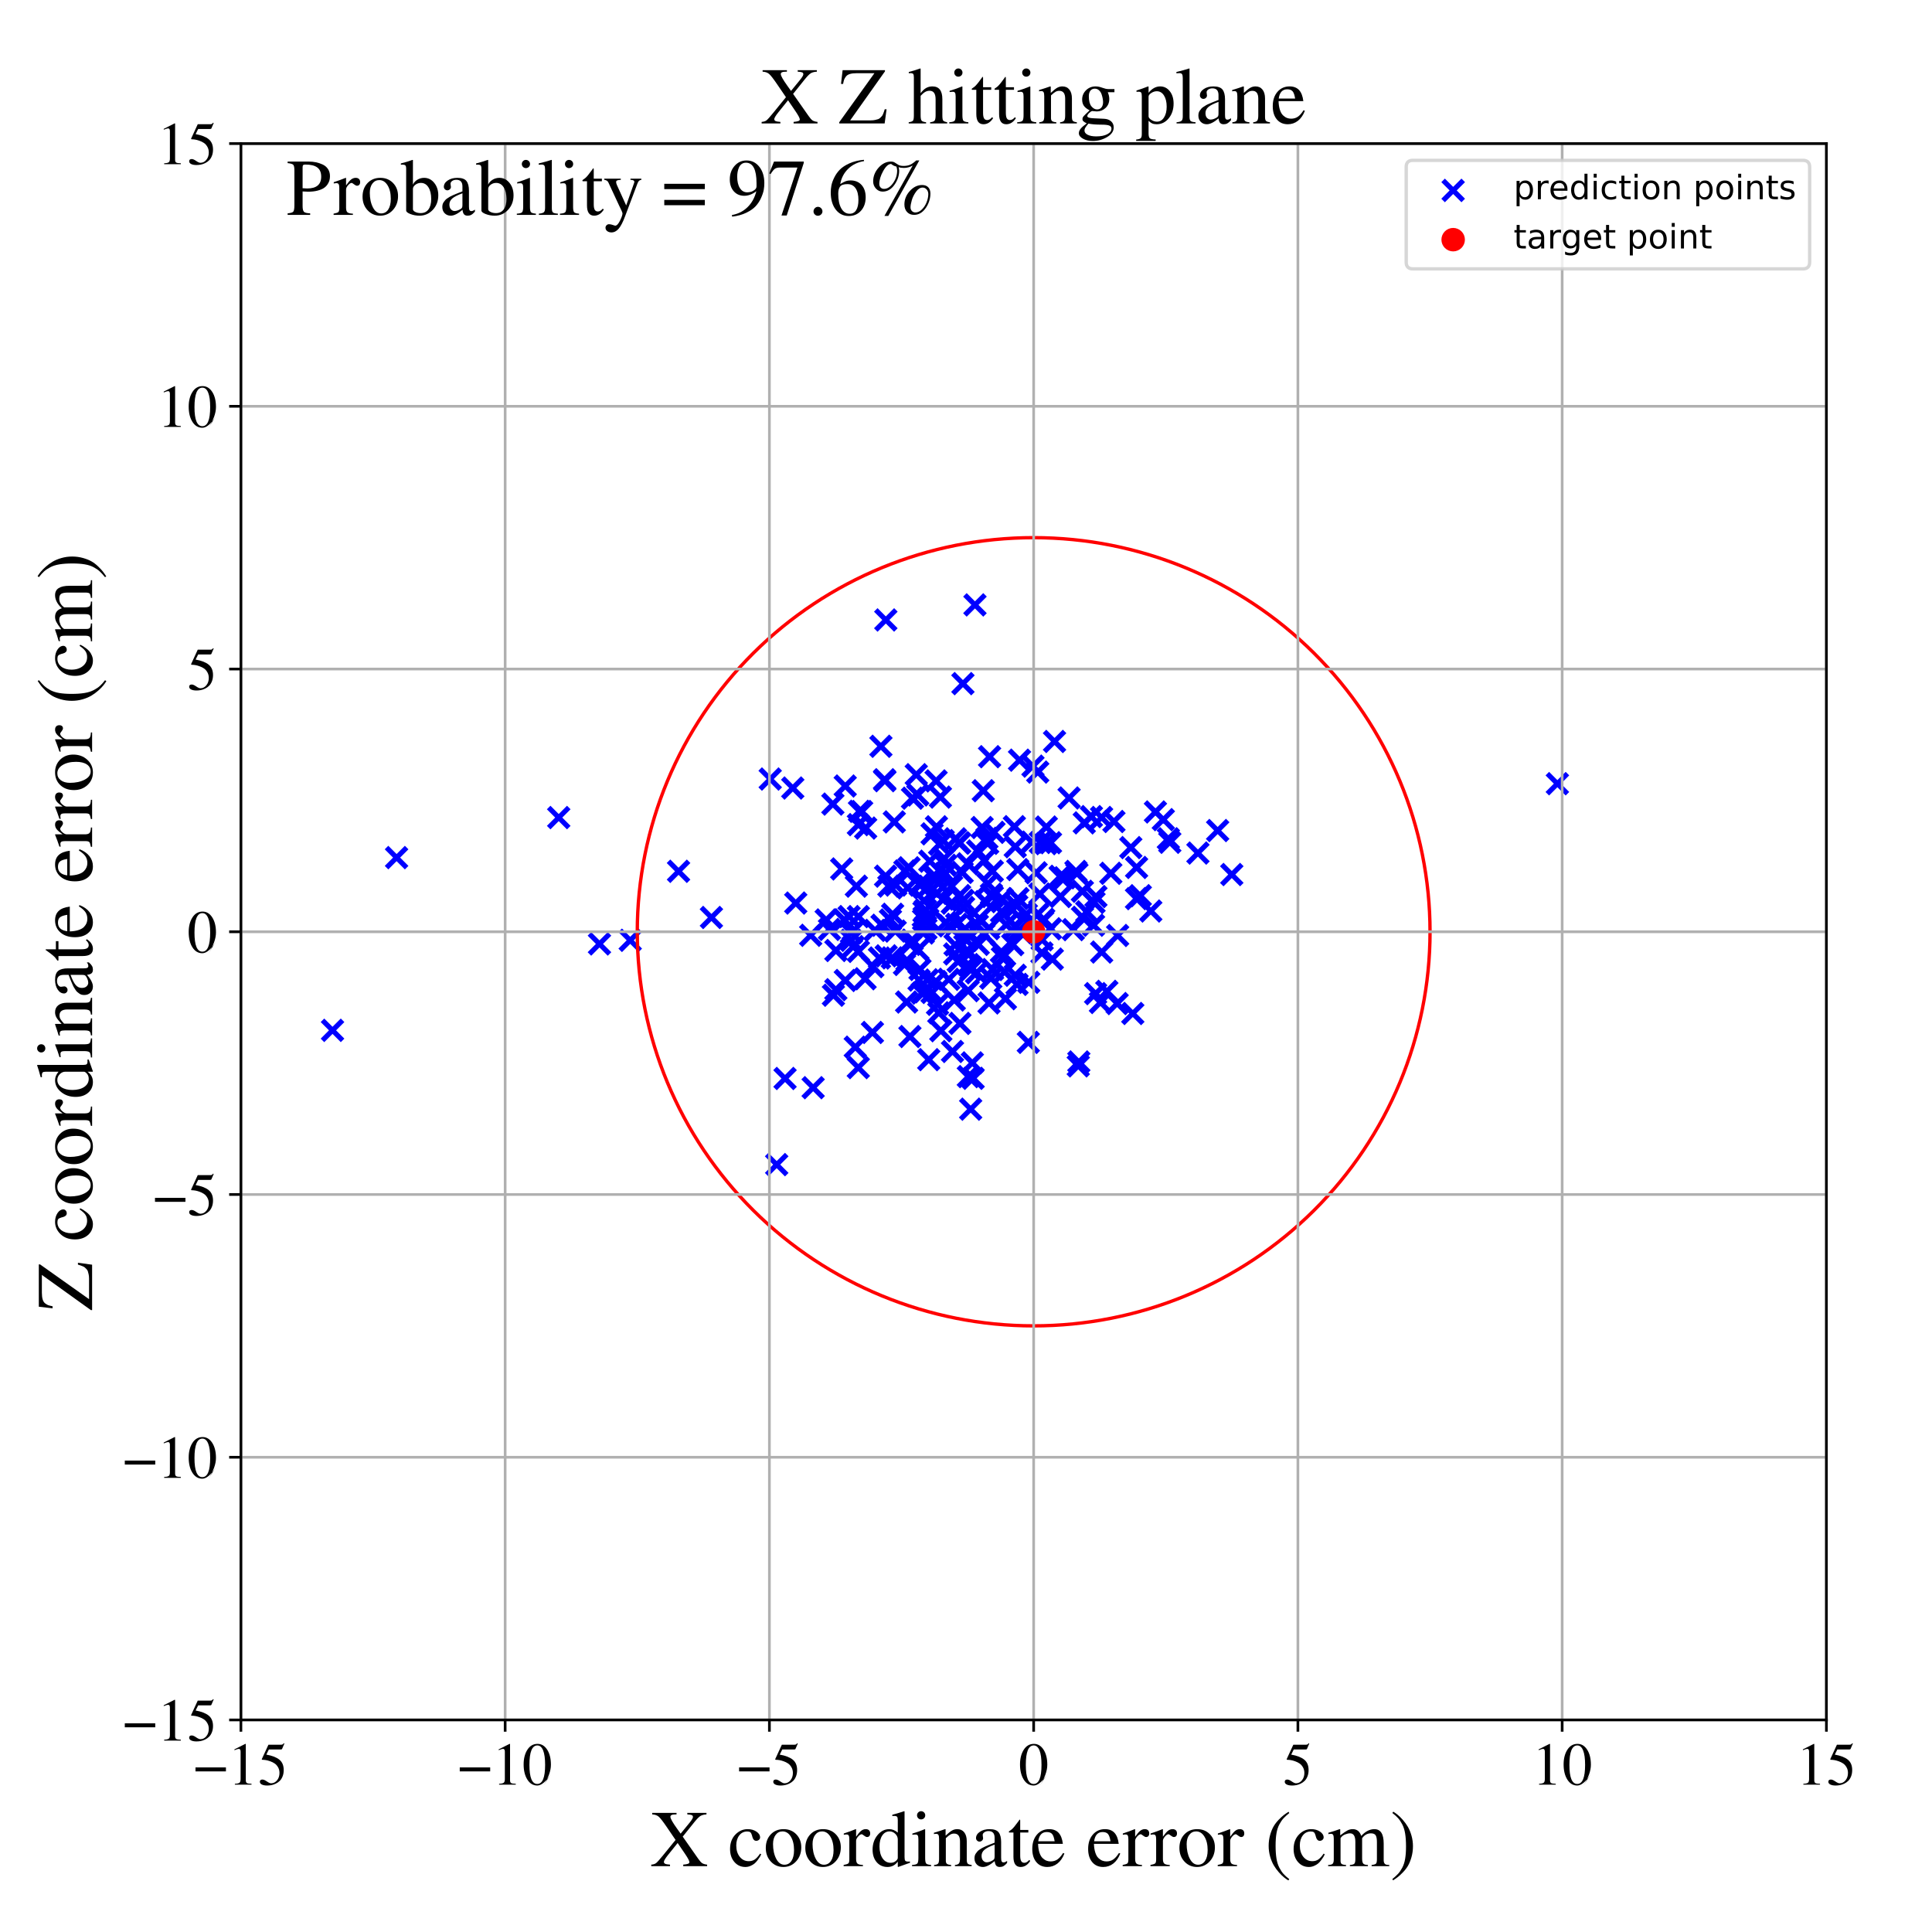 <?xml version="1.0" encoding="utf-8" standalone="no"?>
<!DOCTYPE svg PUBLIC "-//W3C//DTD SVG 1.1//EN"
  "http://www.w3.org/Graphics/SVG/1.1/DTD/svg11.dtd">
<!-- Created with matplotlib (https://matplotlib.org/) -->
<svg height="576pt" version="1.1" viewBox="0 0 576 576" width="576pt" xmlns="http://www.w3.org/2000/svg" xmlns:xlink="http://www.w3.org/1999/xlink">
 <defs>
  <style type="text/css">
*{stroke-linecap:butt;stroke-linejoin:round;}
  </style>
 </defs>
 <g id="figure_1">
  <g id="patch_1">
   <path d="M 0 576 
L 576 576 
L 576 0 
L 0 0 
z
" style="fill:#ffffff;"/>
  </g>
  <g id="axes_1">
   <g id="patch_2">
    <path d="M 71.822 512.784 
L 544.52 512.784 
L 544.52 42.802 
L 71.822 42.802 
z
" style="fill:#ffffff;"/>
   </g>
   <g id="PathCollection_1">
    <defs>
     <path d="M -3 3 
L 3 -3 
M -3 -3 
L 3 3 
" id="mfa36038fca" style="stroke:#0000ff;stroke-width:1.5;"/>
    </defs>
    <g clip-path="url(#p5b2b08858b)">
     <use style="fill:#0000ff;stroke:#0000ff;stroke-width:1.5;" x="277.871" xlink:href="#mfa36038fca" y="295.892"/>
     <use style="fill:#0000ff;stroke:#0000ff;stroke-width:1.5;" x="289.568" xlink:href="#mfa36038fca" y="288.447"/>
     <use style="fill:#0000ff;stroke:#0000ff;stroke-width:1.5;" x="273.997" xlink:href="#mfa36038fca" y="292.19"/>
     <use style="fill:#0000ff;stroke:#0000ff;stroke-width:1.5;" x="464.312" xlink:href="#mfa36038fca" y="233.644"/>
     <use style="fill:#0000ff;stroke:#0000ff;stroke-width:1.5;" x="285.655" xlink:href="#mfa36038fca" y="286.655"/>
     <use style="fill:#0000ff;stroke:#0000ff;stroke-width:1.5;" x="279.506" xlink:href="#mfa36038fca" y="299.432"/>
     <use style="fill:#0000ff;stroke:#0000ff;stroke-width:1.5;" x="337.725" xlink:href="#mfa36038fca" y="302.157"/>
     <use style="fill:#0000ff;stroke:#0000ff;stroke-width:1.5;" x="339.97" xlink:href="#mfa36038fca" y="267.042"/>
     <use style="fill:#0000ff;stroke:#0000ff;stroke-width:1.5;" x="344.478" xlink:href="#mfa36038fca" y="242.072"/>
     <use style="fill:#0000ff;stroke:#0000ff;stroke-width:1.5;" x="294.548" xlink:href="#mfa36038fca" y="263.477"/>
     <use style="fill:#0000ff;stroke:#0000ff;stroke-width:1.5;" x="278.482" xlink:href="#mfa36038fca" y="260.995"/>
     <use style="fill:#0000ff;stroke:#0000ff;stroke-width:1.5;" x="266.623" xlink:href="#mfa36038fca" y="245.04"/>
     <use style="fill:#0000ff;stroke:#0000ff;stroke-width:1.5;" x="166.577" xlink:href="#mfa36038fca" y="243.747"/>
     <use style="fill:#0000ff;stroke:#0000ff;stroke-width:1.5;" x="316.092" xlink:href="#mfa36038fca" y="261.265"/>
     <use style="fill:#0000ff;stroke:#0000ff;stroke-width:1.5;" x="303.961" xlink:href="#mfa36038fca" y="226.635"/>
     <use style="fill:#0000ff;stroke:#0000ff;stroke-width:1.5;" x="264.096" xlink:href="#mfa36038fca" y="184.832"/>
     <use style="fill:#0000ff;stroke:#0000ff;stroke-width:1.5;" x="311.827" xlink:href="#mfa36038fca" y="251.523"/>
     <use style="fill:#0000ff;stroke:#0000ff;stroke-width:1.5;" x="237.245" xlink:href="#mfa36038fca" y="269.232"/>
     <use style="fill:#0000ff;stroke:#0000ff;stroke-width:1.5;" x="276.503" xlink:href="#mfa36038fca" y="292.098"/>
     <use style="fill:#0000ff;stroke:#0000ff;stroke-width:1.5;" x="328.082" xlink:href="#mfa36038fca" y="298.881"/>
     <use style="fill:#0000ff;stroke:#0000ff;stroke-width:1.5;" x="253.74" xlink:href="#mfa36038fca" y="280.344"/>
     <use style="fill:#0000ff;stroke:#0000ff;stroke-width:1.5;" x="284.622" xlink:href="#mfa36038fca" y="284.404"/>
     <use style="fill:#0000ff;stroke:#0000ff;stroke-width:1.5;" x="271.326" xlink:href="#mfa36038fca" y="281.546"/>
     <use style="fill:#0000ff;stroke:#0000ff;stroke-width:1.5;" x="241.695" xlink:href="#mfa36038fca" y="278.849"/>
     <use style="fill:#0000ff;stroke:#0000ff;stroke-width:1.5;" x="317.381" xlink:href="#mfa36038fca" y="261.699"/>
     <use style="fill:#0000ff;stroke:#0000ff;stroke-width:1.5;" x="256.24" xlink:href="#mfa36038fca" y="241.885"/>
     <use style="fill:#0000ff;stroke:#0000ff;stroke-width:1.5;" x="287.081" xlink:href="#mfa36038fca" y="203.812"/>
     <use style="fill:#0000ff;stroke:#0000ff;stroke-width:1.5;" x="291.374" xlink:href="#mfa36038fca" y="275.822"/>
     <use style="fill:#0000ff;stroke:#0000ff;stroke-width:1.5;" x="310.152" xlink:href="#mfa36038fca" y="251.178"/>
     <use style="fill:#0000ff;stroke:#0000ff;stroke-width:1.5;" x="287.647" xlink:href="#mfa36038fca" y="276.987"/>
     <use style="fill:#0000ff;stroke:#0000ff;stroke-width:1.5;" x="323.257" xlink:href="#mfa36038fca" y="245.322"/>
     <use style="fill:#0000ff;stroke:#0000ff;stroke-width:1.5;" x="318.734" xlink:href="#mfa36038fca" y="237.906"/>
     <use style="fill:#0000ff;stroke:#0000ff;stroke-width:1.5;" x="304.512" xlink:href="#mfa36038fca" y="278.07"/>
     <use style="fill:#0000ff;stroke:#0000ff;stroke-width:1.5;" x="178.724" xlink:href="#mfa36038fca" y="281.42"/>
     <use style="fill:#0000ff;stroke:#0000ff;stroke-width:1.5;" x="363.027" xlink:href="#mfa36038fca" y="247.616"/>
     <use style="fill:#0000ff;stroke:#0000ff;stroke-width:1.5;" x="332.106" xlink:href="#mfa36038fca" y="244.918"/>
     <use style="fill:#0000ff;stroke:#0000ff;stroke-width:1.5;" x="281.242" xlink:href="#mfa36038fca" y="268.059"/>
     <use style="fill:#0000ff;stroke:#0000ff;stroke-width:1.5;" x="338.859" xlink:href="#mfa36038fca" y="258.622"/>
     <use style="fill:#0000ff;stroke:#0000ff;stroke-width:1.5;" x="338.831" xlink:href="#mfa36038fca" y="267.913"/>
     <use style="fill:#0000ff;stroke:#0000ff;stroke-width:1.5;" x="326.027" xlink:href="#mfa36038fca" y="275.844"/>
     <use style="fill:#0000ff;stroke:#0000ff;stroke-width:1.5;" x="248.31" xlink:href="#mfa36038fca" y="239.729"/>
     <use style="fill:#0000ff;stroke:#0000ff;stroke-width:1.5;" x="282.859" xlink:href="#mfa36038fca" y="291.965"/>
     <use style="fill:#0000ff;stroke:#0000ff;stroke-width:1.5;" x="275.654" xlink:href="#mfa36038fca" y="295.688"/>
     <use style="fill:#0000ff;stroke:#0000ff;stroke-width:1.5;" x="293.773" xlink:href="#mfa36038fca" y="268.811"/>
     <use style="fill:#0000ff;stroke:#0000ff;stroke-width:1.5;" x="329.987" xlink:href="#mfa36038fca" y="295.555"/>
     <use style="fill:#0000ff;stroke:#0000ff;stroke-width:1.5;" x="280.495" xlink:href="#mfa36038fca" y="307.296"/>
     <use style="fill:#0000ff;stroke:#0000ff;stroke-width:1.5;" x="337.137" xlink:href="#mfa36038fca" y="252.702"/>
     <use style="fill:#0000ff;stroke:#0000ff;stroke-width:1.5;" x="326.645" xlink:href="#mfa36038fca" y="296.234"/>
     <use style="fill:#0000ff;stroke:#0000ff;stroke-width:1.5;" x="273.677" xlink:href="#mfa36038fca" y="283.154"/>
     <use style="fill:#0000ff;stroke:#0000ff;stroke-width:1.5;" x="279.886" xlink:href="#mfa36038fca" y="301.941"/>
     <use style="fill:#0000ff;stroke:#0000ff;stroke-width:1.5;" x="283.972" xlink:href="#mfa36038fca" y="313.484"/>
     <use style="fill:#0000ff;stroke:#0000ff;stroke-width:1.5;" x="309.377" xlink:href="#mfa36038fca" y="272.567"/>
     <use style="fill:#0000ff;stroke:#0000ff;stroke-width:1.5;" x="310.631" xlink:href="#mfa36038fca" y="284.113"/>
     <use style="fill:#0000ff;stroke:#0000ff;stroke-width:1.5;" x="280.367" xlink:href="#mfa36038fca" y="237.645"/>
     <use style="fill:#0000ff;stroke:#0000ff;stroke-width:1.5;" x="333.062" xlink:href="#mfa36038fca" y="299.195"/>
     <use style="fill:#0000ff;stroke:#0000ff;stroke-width:1.5;" x="284.867" xlink:href="#mfa36038fca" y="250.078"/>
     <use style="fill:#0000ff;stroke:#0000ff;stroke-width:1.5;" x="293.441" xlink:href="#mfa36038fca" y="256.514"/>
     <use style="fill:#0000ff;stroke:#0000ff;stroke-width:1.5;" x="288.647" xlink:href="#mfa36038fca" y="295.359"/>
     <use style="fill:#0000ff;stroke:#0000ff;stroke-width:1.5;" x="331.176" xlink:href="#mfa36038fca" y="260.361"/>
     <use style="fill:#0000ff;stroke:#0000ff;stroke-width:1.5;" x="302.421" xlink:href="#mfa36038fca" y="246.455"/>
     <use style="fill:#0000ff;stroke:#0000ff;stroke-width:1.5;" x="322.692" xlink:href="#mfa36038fca" y="265.722"/>
     <use style="fill:#0000ff;stroke:#0000ff;stroke-width:1.5;" x="258.087" xlink:href="#mfa36038fca" y="246.877"/>
     <use style="fill:#0000ff;stroke:#0000ff;stroke-width:1.5;" x="252.013" xlink:href="#mfa36038fca" y="292.315"/>
     <use style="fill:#0000ff;stroke:#0000ff;stroke-width:1.5;" x="251.699" xlink:href="#mfa36038fca" y="274.235"/>
     <use style="fill:#0000ff;stroke:#0000ff;stroke-width:1.5;" x="275.271" xlink:href="#mfa36038fca" y="278.161"/>
     <use style="fill:#0000ff;stroke:#0000ff;stroke-width:1.5;" x="287.133" xlink:href="#mfa36038fca" y="268.426"/>
     <use style="fill:#0000ff;stroke:#0000ff;stroke-width:1.5;" x="202.302" xlink:href="#mfa36038fca" y="259.765"/>
     <use style="fill:#0000ff;stroke:#0000ff;stroke-width:1.5;" x="299.75" xlink:href="#mfa36038fca" y="297.753"/>
     <use style="fill:#0000ff;stroke:#0000ff;stroke-width:1.5;" x="280.127" xlink:href="#mfa36038fca" y="251.72"/>
     <use style="fill:#0000ff;stroke:#0000ff;stroke-width:1.5;" x="276.612" xlink:href="#mfa36038fca" y="274.098"/>
     <use style="fill:#0000ff;stroke:#0000ff;stroke-width:1.5;" x="249.194" xlink:href="#mfa36038fca" y="295.063"/>
     <use style="fill:#0000ff;stroke:#0000ff;stroke-width:1.5;" x="242.428" xlink:href="#mfa36038fca" y="324.281"/>
     <use style="fill:#0000ff;stroke:#0000ff;stroke-width:1.5;" x="290.67" xlink:href="#mfa36038fca" y="180.343"/>
     <use style="fill:#0000ff;stroke:#0000ff;stroke-width:1.5;" x="118.236" xlink:href="#mfa36038fca" y="255.682"/>
     <use style="fill:#0000ff;stroke:#0000ff;stroke-width:1.5;" x="319.993" xlink:href="#mfa36038fca" y="277.163"/>
     <use style="fill:#0000ff;stroke:#0000ff;stroke-width:1.5;" x="302.532" xlink:href="#mfa36038fca" y="269.46"/>
     <use style="fill:#0000ff;stroke:#0000ff;stroke-width:1.5;" x="309.389" xlink:href="#mfa36038fca" y="230.185"/>
     <use style="fill:#0000ff;stroke:#0000ff;stroke-width:1.5;" x="260.866" xlink:href="#mfa36038fca" y="277.376"/>
     <use style="fill:#0000ff;stroke:#0000ff;stroke-width:1.5;" x="310.01" xlink:href="#mfa36038fca" y="266.539"/>
     <use style="fill:#0000ff;stroke:#0000ff;stroke-width:1.5;" x="262.193" xlink:href="#mfa36038fca" y="285.616"/>
     <use style="fill:#0000ff;stroke:#0000ff;stroke-width:1.5;" x="279.006" xlink:href="#mfa36038fca" y="292.637"/>
     <use style="fill:#0000ff;stroke:#0000ff;stroke-width:1.5;" x="311.171" xlink:href="#mfa36038fca" y="274.063"/>
     <use style="fill:#0000ff;stroke:#0000ff;stroke-width:1.5;" x="313.192" xlink:href="#mfa36038fca" y="251.244"/>
     <use style="fill:#0000ff;stroke:#0000ff;stroke-width:1.5;" x="306.714" xlink:href="#mfa36038fca" y="292.869"/>
     <use style="fill:#0000ff;stroke:#0000ff;stroke-width:1.5;" x="281.789" xlink:href="#mfa36038fca" y="260.479"/>
     <use style="fill:#0000ff;stroke:#0000ff;stroke-width:1.5;" x="291.145" xlink:href="#mfa36038fca" y="290.015"/>
     <use style="fill:#0000ff;stroke:#0000ff;stroke-width:1.5;" x="307.643" xlink:href="#mfa36038fca" y="251.071"/>
     <use style="fill:#0000ff;stroke:#0000ff;stroke-width:1.5;" x="284.507" xlink:href="#mfa36038fca" y="298.143"/>
     <use style="fill:#0000ff;stroke:#0000ff;stroke-width:1.5;" x="289.393" xlink:href="#mfa36038fca" y="330.683"/>
     <use style="fill:#0000ff;stroke:#0000ff;stroke-width:1.5;" x="306.618" xlink:href="#mfa36038fca" y="275.07"/>
     <use style="fill:#0000ff;stroke:#0000ff;stroke-width:1.5;" x="231.562" xlink:href="#mfa36038fca" y="347.212"/>
     <use style="fill:#0000ff;stroke:#0000ff;stroke-width:1.5;" x="303.136" xlink:href="#mfa36038fca" y="270.041"/>
     <use style="fill:#0000ff;stroke:#0000ff;stroke-width:1.5;" x="302.68" xlink:href="#mfa36038fca" y="252.438"/>
     <use style="fill:#0000ff;stroke:#0000ff;stroke-width:1.5;" x="298.547" xlink:href="#mfa36038fca" y="283.758"/>
     <use style="fill:#0000ff;stroke:#0000ff;stroke-width:1.5;" x="278.865" xlink:href="#mfa36038fca" y="262.014"/>
     <use style="fill:#0000ff;stroke:#0000ff;stroke-width:1.5;" x="273.622" xlink:href="#mfa36038fca" y="237.011"/>
     <use style="fill:#0000ff;stroke:#0000ff;stroke-width:1.5;" x="306.582" xlink:href="#mfa36038fca" y="310.768"/>
     <use style="fill:#0000ff;stroke:#0000ff;stroke-width:1.5;" x="254.353" xlink:href="#mfa36038fca" y="282.231"/>
     <use style="fill:#0000ff;stroke:#0000ff;stroke-width:1.5;" x="267.048" xlink:href="#mfa36038fca" y="263.866"/>
     <use style="fill:#0000ff;stroke:#0000ff;stroke-width:1.5;" x="276.885" xlink:href="#mfa36038fca" y="315.921"/>
     <use style="fill:#0000ff;stroke:#0000ff;stroke-width:1.5;" x="326.734" xlink:href="#mfa36038fca" y="267.304"/>
     <use style="fill:#0000ff;stroke:#0000ff;stroke-width:1.5;" x="289.18" xlink:href="#mfa36038fca" y="284.115"/>
     <use style="fill:#0000ff;stroke:#0000ff;stroke-width:1.5;" x="285.217" xlink:href="#mfa36038fca" y="275.571"/>
     <use style="fill:#0000ff;stroke:#0000ff;stroke-width:1.5;" x="324.012" xlink:href="#mfa36038fca" y="271.84"/>
     <use style="fill:#0000ff;stroke:#0000ff;stroke-width:1.5;" x="367.24" xlink:href="#mfa36038fca" y="260.73"/>
     <use style="fill:#0000ff;stroke:#0000ff;stroke-width:1.5;" x="285.923" xlink:href="#mfa36038fca" y="251.29"/>
     <use style="fill:#0000ff;stroke:#0000ff;stroke-width:1.5;" x="286.096" xlink:href="#mfa36038fca" y="266.998"/>
     <use style="fill:#0000ff;stroke:#0000ff;stroke-width:1.5;" x="276.156" xlink:href="#mfa36038fca" y="274.744"/>
     <use style="fill:#0000ff;stroke:#0000ff;stroke-width:1.5;" x="295.924" xlink:href="#mfa36038fca" y="289.055"/>
     <use style="fill:#0000ff;stroke:#0000ff;stroke-width:1.5;" x="294.735" xlink:href="#mfa36038fca" y="276.869"/>
     <use style="fill:#0000ff;stroke:#0000ff;stroke-width:1.5;" x="270.626" xlink:href="#mfa36038fca" y="264.704"/>
     <use style="fill:#0000ff;stroke:#0000ff;stroke-width:1.5;" x="256.897" xlink:href="#mfa36038fca" y="241.945"/>
     <use style="fill:#0000ff;stroke:#0000ff;stroke-width:1.5;" x="264.201" xlink:href="#mfa36038fca" y="284.968"/>
     <use style="fill:#0000ff;stroke:#0000ff;stroke-width:1.5;" x="307.959" xlink:href="#mfa36038fca" y="228.413"/>
     <use style="fill:#0000ff;stroke:#0000ff;stroke-width:1.5;" x="288.99" xlink:href="#mfa36038fca" y="278.213"/>
     <use style="fill:#0000ff;stroke:#0000ff;stroke-width:1.5;" x="281.501" xlink:href="#mfa36038fca" y="255.98"/>
     <use style="fill:#0000ff;stroke:#0000ff;stroke-width:1.5;" x="275.505" xlink:href="#mfa36038fca" y="268.551"/>
     <use style="fill:#0000ff;stroke:#0000ff;stroke-width:1.5;" x="303.908" xlink:href="#mfa36038fca" y="277.198"/>
     <use style="fill:#0000ff;stroke:#0000ff;stroke-width:1.5;" x="255.92" xlink:href="#mfa36038fca" y="283.65"/>
     <use style="fill:#0000ff;stroke:#0000ff;stroke-width:1.5;" x="291.478" xlink:href="#mfa36038fca" y="253.703"/>
     <use style="fill:#0000ff;stroke:#0000ff;stroke-width:1.5;" x="301.937" xlink:href="#mfa36038fca" y="281.625"/>
     <use style="fill:#0000ff;stroke:#0000ff;stroke-width:1.5;" x="271.278" xlink:href="#mfa36038fca" y="309.024"/>
     <use style="fill:#0000ff;stroke:#0000ff;stroke-width:1.5;" x="250.938" xlink:href="#mfa36038fca" y="259.062"/>
     <use style="fill:#0000ff;stroke:#0000ff;stroke-width:1.5;" x="298.58" xlink:href="#mfa36038fca" y="271.851"/>
     <use style="fill:#0000ff;stroke:#0000ff;stroke-width:1.5;" x="277.21" xlink:href="#mfa36038fca" y="256.752"/>
     <use style="fill:#0000ff;stroke:#0000ff;stroke-width:1.5;" x="236.356" xlink:href="#mfa36038fca" y="234.941"/>
     <use style="fill:#0000ff;stroke:#0000ff;stroke-width:1.5;" x="274.274" xlink:href="#mfa36038fca" y="289.026"/>
     <use style="fill:#0000ff;stroke:#0000ff;stroke-width:1.5;" x="265" xlink:href="#mfa36038fca" y="264.175"/>
     <use style="fill:#0000ff;stroke:#0000ff;stroke-width:1.5;" x="333.209" xlink:href="#mfa36038fca" y="278.898"/>
     <use style="fill:#0000ff;stroke:#0000ff;stroke-width:1.5;" x="289.403" xlink:href="#mfa36038fca" y="289.159"/>
     <use style="fill:#0000ff;stroke:#0000ff;stroke-width:1.5;" x="313.734" xlink:href="#mfa36038fca" y="285.95"/>
     <use style="fill:#0000ff;stroke:#0000ff;stroke-width:1.5;" x="254.988" xlink:href="#mfa36038fca" y="312.201"/>
     <use style="fill:#0000ff;stroke:#0000ff;stroke-width:1.5;" x="295.578" xlink:href="#mfa36038fca" y="266.625"/>
     <use style="fill:#0000ff;stroke:#0000ff;stroke-width:1.5;" x="273.171" xlink:href="#mfa36038fca" y="230.961"/>
     <use style="fill:#0000ff;stroke:#0000ff;stroke-width:1.5;" x="263.715" xlink:href="#mfa36038fca" y="232.466"/>
     <use style="fill:#0000ff;stroke:#0000ff;stroke-width:1.5;" x="260.223" xlink:href="#mfa36038fca" y="288.192"/>
     <use style="fill:#0000ff;stroke:#0000ff;stroke-width:1.5;" x="293.354" xlink:href="#mfa36038fca" y="278.477"/>
     <use style="fill:#0000ff;stroke:#0000ff;stroke-width:1.5;" x="276.053" xlink:href="#mfa36038fca" y="276.956"/>
     <use style="fill:#0000ff;stroke:#0000ff;stroke-width:1.5;" x="255.312" xlink:href="#mfa36038fca" y="264.197"/>
     <use style="fill:#0000ff;stroke:#0000ff;stroke-width:1.5;" x="284.731" xlink:href="#mfa36038fca" y="281.723"/>
     <use style="fill:#0000ff;stroke:#0000ff;stroke-width:1.5;" x="255.911" xlink:href="#mfa36038fca" y="273.269"/>
     <use style="fill:#0000ff;stroke:#0000ff;stroke-width:1.5;" x="289.883" xlink:href="#mfa36038fca" y="316.882"/>
     <use style="fill:#0000ff;stroke:#0000ff;stroke-width:1.5;" x="234.053" xlink:href="#mfa36038fca" y="321.531"/>
     <use style="fill:#0000ff;stroke:#0000ff;stroke-width:1.5;" x="266.128" xlink:href="#mfa36038fca" y="272.579"/>
     <use style="fill:#0000ff;stroke:#0000ff;stroke-width:1.5;" x="260.1" xlink:href="#mfa36038fca" y="307.812"/>
     <use style="fill:#0000ff;stroke:#0000ff;stroke-width:1.5;" x="281.889" xlink:href="#mfa36038fca" y="275.089"/>
     <use style="fill:#0000ff;stroke:#0000ff;stroke-width:1.5;" x="343.092" xlink:href="#mfa36038fca" y="271.609"/>
     <use style="fill:#0000ff;stroke:#0000ff;stroke-width:1.5;" x="299.516" xlink:href="#mfa36038fca" y="289.752"/>
     <use style="fill:#0000ff;stroke:#0000ff;stroke-width:1.5;" x="325.385" xlink:href="#mfa36038fca" y="243.459"/>
     <use style="fill:#0000ff;stroke:#0000ff;stroke-width:1.5;" x="288.527" xlink:href="#mfa36038fca" y="257.528"/>
     <use style="fill:#0000ff;stroke:#0000ff;stroke-width:1.5;" x="266.898" xlink:href="#mfa36038fca" y="277.587"/>
     <use style="fill:#0000ff;stroke:#0000ff;stroke-width:1.5;" x="295.843" xlink:href="#mfa36038fca" y="267.284"/>
     <use style="fill:#0000ff;stroke:#0000ff;stroke-width:1.5;" x="283.91" xlink:href="#mfa36038fca" y="269.268"/>
     <use style="fill:#0000ff;stroke:#0000ff;stroke-width:1.5;" x="310.704" xlink:href="#mfa36038fca" y="280.197"/>
     <use style="fill:#0000ff;stroke:#0000ff;stroke-width:1.5;" x="265.471" xlink:href="#mfa36038fca" y="274.286"/>
     <use style="fill:#0000ff;stroke:#0000ff;stroke-width:1.5;" x="348.327" xlink:href="#mfa36038fca" y="250.069"/>
     <use style="fill:#0000ff;stroke:#0000ff;stroke-width:1.5;" x="290.129" xlink:href="#mfa36038fca" y="321.484"/>
     <use style="fill:#0000ff;stroke:#0000ff;stroke-width:1.5;" x="264.02" xlink:href="#mfa36038fca" y="261.215"/>
     <use style="fill:#0000ff;stroke:#0000ff;stroke-width:1.5;" x="328.422" xlink:href="#mfa36038fca" y="243.713"/>
     <use style="fill:#0000ff;stroke:#0000ff;stroke-width:1.5;" x="286.192" xlink:href="#mfa36038fca" y="305.117"/>
     <use style="fill:#0000ff;stroke:#0000ff;stroke-width:1.5;" x="248.471" xlink:href="#mfa36038fca" y="296.711"/>
     <use style="fill:#0000ff;stroke:#0000ff;stroke-width:1.5;" x="311.938" xlink:href="#mfa36038fca" y="246.569"/>
     <use style="fill:#0000ff;stroke:#0000ff;stroke-width:1.5;" x="251.992" xlink:href="#mfa36038fca" y="234.338"/>
     <use style="fill:#0000ff;stroke:#0000ff;stroke-width:1.5;" x="270.404" xlink:href="#mfa36038fca" y="286.343"/>
     <use style="fill:#0000ff;stroke:#0000ff;stroke-width:1.5;" x="257.915" xlink:href="#mfa36038fca" y="291.804"/>
     <use style="fill:#0000ff;stroke:#0000ff;stroke-width:1.5;" x="275.476" xlink:href="#mfa36038fca" y="271.868"/>
     <use style="fill:#0000ff;stroke:#0000ff;stroke-width:1.5;" x="279.779" xlink:href="#mfa36038fca" y="263.314"/>
     <use style="fill:#0000ff;stroke:#0000ff;stroke-width:1.5;" x="247.295" xlink:href="#mfa36038fca" y="277.09"/>
     <use style="fill:#0000ff;stroke:#0000ff;stroke-width:1.5;" x="253.838" xlink:href="#mfa36038fca" y="278.116"/>
     <use style="fill:#0000ff;stroke:#0000ff;stroke-width:1.5;" x="279.185" xlink:href="#mfa36038fca" y="246.497"/>
     <use style="fill:#0000ff;stroke:#0000ff;stroke-width:1.5;" x="283.711" xlink:href="#mfa36038fca" y="264.233"/>
     <use style="fill:#0000ff;stroke:#0000ff;stroke-width:1.5;" x="291.65" xlink:href="#mfa36038fca" y="281.547"/>
     <use style="fill:#0000ff;stroke:#0000ff;stroke-width:1.5;" x="288.202" xlink:href="#mfa36038fca" y="280.345"/>
     <use style="fill:#0000ff;stroke:#0000ff;stroke-width:1.5;" x="288.696" xlink:href="#mfa36038fca" y="320.976"/>
     <use style="fill:#0000ff;stroke:#0000ff;stroke-width:1.5;" x="295.398" xlink:href="#mfa36038fca" y="291.632"/>
     <use style="fill:#0000ff;stroke:#0000ff;stroke-width:1.5;" x="296.336" xlink:href="#mfa36038fca" y="248.154"/>
     <use style="fill:#0000ff;stroke:#0000ff;stroke-width:1.5;" x="279.078" xlink:href="#mfa36038fca" y="232.817"/>
     <use style="fill:#0000ff;stroke:#0000ff;stroke-width:1.5;" x="302.682" xlink:href="#mfa36038fca" y="290.759"/>
     <use style="fill:#0000ff;stroke:#0000ff;stroke-width:1.5;" x="321.063" xlink:href="#mfa36038fca" y="260.388"/>
     <use style="fill:#0000ff;stroke:#0000ff;stroke-width:1.5;" x="253.144" xlink:href="#mfa36038fca" y="273.261"/>
     <use style="fill:#0000ff;stroke:#0000ff;stroke-width:1.5;" x="292.814" xlink:href="#mfa36038fca" y="246.715"/>
     <use style="fill:#0000ff;stroke:#0000ff;stroke-width:1.5;" x="292.04" xlink:href="#mfa36038fca" y="273.877"/>
     <use style="fill:#0000ff;stroke:#0000ff;stroke-width:1.5;" x="295.85" xlink:href="#mfa36038fca" y="259.725"/>
     <use style="fill:#0000ff;stroke:#0000ff;stroke-width:1.5;" x="321.469" xlink:href="#mfa36038fca" y="317.774"/>
     <use style="fill:#0000ff;stroke:#0000ff;stroke-width:1.5;" x="270.295" xlink:href="#mfa36038fca" y="298.742"/>
     <use style="fill:#0000ff;stroke:#0000ff;stroke-width:1.5;" x="287.285" xlink:href="#mfa36038fca" y="270.554"/>
     <use style="fill:#0000ff;stroke:#0000ff;stroke-width:1.5;" x="272.047" xlink:href="#mfa36038fca" y="237.964"/>
     <use style="fill:#0000ff;stroke:#0000ff;stroke-width:1.5;" x="300.006" xlink:href="#mfa36038fca" y="275.675"/>
     <use style="fill:#0000ff;stroke:#0000ff;stroke-width:1.5;" x="271.946" xlink:href="#mfa36038fca" y="280.279"/>
     <use style="fill:#0000ff;stroke:#0000ff;stroke-width:1.5;" x="249.208" xlink:href="#mfa36038fca" y="283.381"/>
     <use style="fill:#0000ff;stroke:#0000ff;stroke-width:1.5;" x="308.91" xlink:href="#mfa36038fca" y="260.22"/>
     <use style="fill:#0000ff;stroke:#0000ff;stroke-width:1.5;" x="274.924" xlink:href="#mfa36038fca" y="296.076"/>
     <use style="fill:#0000ff;stroke:#0000ff;stroke-width:1.5;" x="262.966" xlink:href="#mfa36038fca" y="275.852"/>
     <use style="fill:#0000ff;stroke:#0000ff;stroke-width:1.5;" x="274.772" xlink:href="#mfa36038fca" y="262.946"/>
     <use style="fill:#0000ff;stroke:#0000ff;stroke-width:1.5;" x="287.973" xlink:href="#mfa36038fca" y="283.758"/>
     <use style="fill:#0000ff;stroke:#0000ff;stroke-width:1.5;" x="246.313" xlink:href="#mfa36038fca" y="274.266"/>
     <use style="fill:#0000ff;stroke:#0000ff;stroke-width:1.5;" x="262.63" xlink:href="#mfa36038fca" y="222.497"/>
     <use style="fill:#0000ff;stroke:#0000ff;stroke-width:1.5;" x="303.442" xlink:href="#mfa36038fca" y="259.251"/>
     <use style="fill:#0000ff;stroke:#0000ff;stroke-width:1.5;" x="279.279" xlink:href="#mfa36038fca" y="266.335"/>
     <use style="fill:#0000ff;stroke:#0000ff;stroke-width:1.5;" x="313.176" xlink:href="#mfa36038fca" y="276.895"/>
     <use style="fill:#0000ff;stroke:#0000ff;stroke-width:1.5;" x="298.848" xlink:href="#mfa36038fca" y="285.512"/>
     <use style="fill:#0000ff;stroke:#0000ff;stroke-width:1.5;" x="321.638" xlink:href="#mfa36038fca" y="316.606"/>
     <use style="fill:#0000ff;stroke:#0000ff;stroke-width:1.5;" x="269.774" xlink:href="#mfa36038fca" y="259.651"/>
     <use style="fill:#0000ff;stroke:#0000ff;stroke-width:1.5;" x="269.66" xlink:href="#mfa36038fca" y="287.545"/>
     <use style="fill:#0000ff;stroke:#0000ff;stroke-width:1.5;" x="302.804" xlink:href="#mfa36038fca" y="276.275"/>
     <use style="fill:#0000ff;stroke:#0000ff;stroke-width:1.5;" x="266.025" xlink:href="#mfa36038fca" y="285.569"/>
     <use style="fill:#0000ff;stroke:#0000ff;stroke-width:1.5;" x="322.732" xlink:href="#mfa36038fca" y="273.488"/>
     <use style="fill:#0000ff;stroke:#0000ff;stroke-width:1.5;" x="286.139" xlink:href="#mfa36038fca" y="251.317"/>
     <use style="fill:#0000ff;stroke:#0000ff;stroke-width:1.5;" x="320.778" xlink:href="#mfa36038fca" y="259.802"/>
     <use style="fill:#0000ff;stroke:#0000ff;stroke-width:1.5;" x="328.446" xlink:href="#mfa36038fca" y="283.841"/>
     <use style="fill:#0000ff;stroke:#0000ff;stroke-width:1.5;" x="316.15" xlink:href="#mfa36038fca" y="261.374"/>
     <use style="fill:#0000ff;stroke:#0000ff;stroke-width:1.5;" x="294.86" xlink:href="#mfa36038fca" y="299.016"/>
     <use style="fill:#0000ff;stroke:#0000ff;stroke-width:1.5;" x="293.152" xlink:href="#mfa36038fca" y="235.741"/>
     <use style="fill:#0000ff;stroke:#0000ff;stroke-width:1.5;" x="255.894" xlink:href="#mfa36038fca" y="318.294"/>
     <use style="fill:#0000ff;stroke:#0000ff;stroke-width:1.5;" x="357.145" xlink:href="#mfa36038fca" y="254.327"/>
     <use style="fill:#0000ff;stroke:#0000ff;stroke-width:1.5;" x="187.892" xlink:href="#mfa36038fca" y="280.345"/>
     <use style="fill:#0000ff;stroke:#0000ff;stroke-width:1.5;" x="99.136" xlink:href="#mfa36038fca" y="307.183"/>
     <use style="fill:#0000ff;stroke:#0000ff;stroke-width:1.5;" x="255.921" xlink:href="#mfa36038fca" y="245.857"/>
     <use style="fill:#0000ff;stroke:#0000ff;stroke-width:1.5;" x="348.759" xlink:href="#mfa36038fca" y="251.12"/>
     <use style="fill:#0000ff;stroke:#0000ff;stroke-width:1.5;" x="294.225" xlink:href="#mfa36038fca" y="249.926"/>
     <use style="fill:#0000ff;stroke:#0000ff;stroke-width:1.5;" x="316.153" xlink:href="#mfa36038fca" y="267.292"/>
     <use style="fill:#0000ff;stroke:#0000ff;stroke-width:1.5;" x="346.829" xlink:href="#mfa36038fca" y="244.361"/>
     <use style="fill:#0000ff;stroke:#0000ff;stroke-width:1.5;" x="303.501" xlink:href="#mfa36038fca" y="267.906"/>
     <use style="fill:#0000ff;stroke:#0000ff;stroke-width:1.5;" x="310.879" xlink:href="#mfa36038fca" y="274.676"/>
     <use style="fill:#0000ff;stroke:#0000ff;stroke-width:1.5;" x="298.807" xlink:href="#mfa36038fca" y="267.998"/>
     <use style="fill:#0000ff;stroke:#0000ff;stroke-width:1.5;" x="275.905" xlink:href="#mfa36038fca" y="271.303"/>
     <use style="fill:#0000ff;stroke:#0000ff;stroke-width:1.5;" x="263.804" xlink:href="#mfa36038fca" y="232.752"/>
     <use style="fill:#0000ff;stroke:#0000ff;stroke-width:1.5;" x="303.219" xlink:href="#mfa36038fca" y="293.477"/>
     <use style="fill:#0000ff;stroke:#0000ff;stroke-width:1.5;" x="326.162" xlink:href="#mfa36038fca" y="269.056"/>
     <use style="fill:#0000ff;stroke:#0000ff;stroke-width:1.5;" x="275.354" xlink:href="#mfa36038fca" y="274.223"/>
     <use style="fill:#0000ff;stroke:#0000ff;stroke-width:1.5;" x="274.303" xlink:href="#mfa36038fca" y="263.884"/>
     <use style="fill:#0000ff;stroke:#0000ff;stroke-width:1.5;" x="314.398" xlink:href="#mfa36038fca" y="221.06"/>
     <use style="fill:#0000ff;stroke:#0000ff;stroke-width:1.5;" x="276.92" xlink:href="#mfa36038fca" y="264.212"/>
     <use style="fill:#0000ff;stroke:#0000ff;stroke-width:1.5;" x="295.028" xlink:href="#mfa36038fca" y="225.597"/>
     <use style="fill:#0000ff;stroke:#0000ff;stroke-width:1.5;" x="286.862" xlink:href="#mfa36038fca" y="260.096"/>
     <use style="fill:#0000ff;stroke:#0000ff;stroke-width:1.5;" x="282.981" xlink:href="#mfa36038fca" y="276.027"/>
     <use style="fill:#0000ff;stroke:#0000ff;stroke-width:1.5;" x="305.993" xlink:href="#mfa36038fca" y="272.583"/>
     <use style="fill:#0000ff;stroke:#0000ff;stroke-width:1.5;" x="288.635" xlink:href="#mfa36038fca" y="287.574"/>
     <use style="fill:#0000ff;stroke:#0000ff;stroke-width:1.5;" x="229.632" xlink:href="#mfa36038fca" y="232.259"/>
     <use style="fill:#0000ff;stroke:#0000ff;stroke-width:1.5;" x="212.104" xlink:href="#mfa36038fca" y="273.535"/>
     <use style="fill:#0000ff;stroke:#0000ff;stroke-width:1.5;" x="271.017" xlink:href="#mfa36038fca" y="258.714"/>
     <use style="fill:#0000ff;stroke:#0000ff;stroke-width:1.5;" x="294.462" xlink:href="#mfa36038fca" y="251.426"/>
     <use style="fill:#0000ff;stroke:#0000ff;stroke-width:1.5;" x="281.956" xlink:href="#mfa36038fca" y="257.969"/>
     <use style="fill:#0000ff;stroke:#0000ff;stroke-width:1.5;" x="281.206" xlink:href="#mfa36038fca" y="250.613"/>
     <use style="fill:#0000ff;stroke:#0000ff;stroke-width:1.5;" x="301.234" xlink:href="#mfa36038fca" y="270.697"/>
     <use style="fill:#0000ff;stroke:#0000ff;stroke-width:1.5;" x="277.884" xlink:href="#mfa36038fca" y="248.602"/>
    </g>
   </g>
   <g id="PathCollection_2">
    <defs>
     <path d="M 0 3 
C 0.796 3 1.559 2.684 2.121 2.121 
C 2.684 1.559 3 0.796 3 0 
C 3 -0.796 2.684 -1.559 2.121 -2.121 
C 1.559 -2.684 0.796 -3 0 -3 
C -0.796 -3 -1.559 -2.684 -2.121 -2.121 
C -2.684 -1.559 -3 -0.796 -3 0 
C -3 0.796 -2.684 1.559 -2.121 2.121 
C -1.559 2.684 -0.796 3 0 3 
z
" id="m187716a1ac" style="stroke:#ff0000;"/>
    </defs>
    <g clip-path="url(#p5b2b08858b)">
     <use style="fill:#ff0000;stroke:#ff0000;" x="308.171" xlink:href="#m187716a1ac" y="277.793"/>
    </g>
   </g>
   <g id="patch_3">
    <path clip-path="url(#p5b2b08858b)" d="M 308.171 395.288 
C 339.511 395.288 369.572 382.908 391.733 360.875 
C 413.894 338.841 426.346 308.953 426.346 277.793 
C 426.346 246.633 413.894 216.745 391.733 194.711 
C 369.572 172.677 339.511 160.297 308.171 160.297 
C 276.831 160.297 246.77 172.677 224.609 194.711 
C 202.448 216.745 189.997 246.633 189.997 277.793 
C 189.997 308.953 202.448 338.841 224.609 360.875 
C 246.77 382.908 276.831 395.288 308.171 395.288 
z
" style="fill:none;stroke:#ff0000;stroke-linejoin:miter;"/>
   </g>
   <g id="matplotlib.axis_1">
    <g id="xtick_1">
     <g id="line2d_1">
      <path clip-path="url(#p5b2b08858b)" d="M 71.822 512.784 
L 71.822 42.802 
" style="fill:none;stroke:#b0b0b0;stroke-linecap:square;stroke-width:0.8;"/>
     </g>
     <g id="line2d_2">
      <defs>
       <path d="M 0 0 
L 0 3.5 
" id="m913aa682bb" style="stroke:#000000;stroke-width:0.8;"/>
      </defs>
      <g>
       <use style="stroke:#000000;stroke-width:0.8;" x="71.822" xlink:href="#m913aa682bb" y="512.784"/>
      </g>
     </g>
     <g id="text_1">
      <!-- −15 -->
      <defs>
       <path d="M 3 22 
L 3 28.594 
L 53.406 28.594 
L 53.406 22 
z
" id="FreeSerif-8722"/>
       <path d="M 18.297 59.297 
Q 16.5 59.297 11.094 57.094 
L 11.094 58.5 
L 29.094 67.594 
L 29.906 67.406 
L 29.906 7.406 
Q 29.906 3.797 31.703 2.688 
Q 33.5 1.594 39.406 1.5 
L 39.406 0 
L 11.797 0 
L 11.797 1.5 
Q 17.406 1.703 19.344 3.141 
Q 21.297 4.594 21.297 9.297 
L 21.297 54.594 
Q 21.297 59.297 18.297 59.297 
z
" id="FreeSerif-49"/>
       <path d="M 35.703 19.406 
Q 35.703 24.703 33.344 28.797 
Q 31 32.906 27.641 35.156 
Q 24.297 37.406 20.141 38.844 
Q 16 40.297 12.953 40.75 
Q 9.906 41.203 7.594 41.203 
Q 6.406 41.203 6.406 42 
Q 6.406 42.297 6.5 42.5 
L 17.406 66.203 
L 38.297 66.203 
Q 39.906 66.203 40.844 66.703 
Q 41.797 67.203 42.906 68.797 
L 43.797 68.094 
L 40 59.203 
Q 39.594 58.297 37.703 58.297 
L 18.094 58.297 
L 13.906 49.797 
Q 28.5 47.203 35.594 41.344 
Q 42.703 35.5 42.703 24.203 
Q 42.703 18.297 40.844 13.688 
Q 39 9.094 36.141 6.297 
Q 33.297 3.5 29.547 1.703 
Q 25.797 -0.094 22.344 -0.75 
Q 18.906 -1.406 15.406 -1.406 
Q 9.797 -1.406 6.5 0.25 
Q 3.203 1.906 3.203 4.797 
Q 3.203 8.5 7.5 8.5 
Q 10.297 8.5 14.75 5.391 
Q 19.203 2.297 21.797 2.297 
Q 27.703 2.297 31.703 7.25 
Q 35.703 12.203 35.703 19.406 
z
" id="FreeSerif-53"/>
      </defs>
      <g transform="translate(57.746 532.077)scale(0.18 -0.18)">
       <use xlink:href="#FreeSerif-8722"/>
       <use x="56.4" xlink:href="#FreeSerif-49"/>
       <use x="106.4" xlink:href="#FreeSerif-53"/>
      </g>
     </g>
    </g>
    <g id="xtick_2">
     <g id="line2d_3">
      <path clip-path="url(#p5b2b08858b)" d="M 150.605 512.784 
L 150.605 42.802 
" style="fill:none;stroke:#b0b0b0;stroke-linecap:square;stroke-width:0.8;"/>
     </g>
     <g id="line2d_4">
      <g>
       <use style="stroke:#000000;stroke-width:0.8;" x="150.605" xlink:href="#m913aa682bb" y="512.784"/>
      </g>
     </g>
     <g id="text_2">
      <!-- −10 -->
      <defs>
       <path d="M 47.594 17.797 
Q 35.203 -1.406 25 -1.406 
Q 14.797 -1.406 8.594 8.391 
Q 2.406 18.203 2.406 33.594 
Q 2.406 48.094 8.594 57.844 
Q 14.797 67.594 25.406 67.594 
Q 35.203 67.594 41.391 58 
Q 47.594 48.406 47.594 33 
Q 47.594 17.797 35.203 -1.406 
z
M 25.094 65 
Q 12 65 12 32.703 
Q 12 1.203 25 1.203 
Q 38 1.203 38 32.797 
Q 38 48.5 34.703 56.75 
Q 31.406 65 25.094 65 
z
" id="FreeSerif-48"/>
      </defs>
      <g transform="translate(136.529 532.077)scale(0.18 -0.18)">
       <use xlink:href="#FreeSerif-8722"/>
       <use x="56.4" xlink:href="#FreeSerif-49"/>
       <use x="106.4" xlink:href="#FreeSerif-48"/>
      </g>
     </g>
    </g>
    <g id="xtick_3">
     <g id="line2d_5">
      <path clip-path="url(#p5b2b08858b)" d="M 229.388 512.784 
L 229.388 42.802 
" style="fill:none;stroke:#b0b0b0;stroke-linecap:square;stroke-width:0.8;"/>
     </g>
     <g id="line2d_6">
      <g>
       <use style="stroke:#000000;stroke-width:0.8;" x="229.388" xlink:href="#m913aa682bb" y="512.784"/>
      </g>
     </g>
     <g id="text_3">
      <!-- −5 -->
      <g transform="translate(219.812 532.077)scale(0.18 -0.18)">
       <use xlink:href="#FreeSerif-8722"/>
       <use x="56.4" xlink:href="#FreeSerif-53"/>
      </g>
     </g>
    </g>
    <g id="xtick_4">
     <g id="line2d_7">
      <path clip-path="url(#p5b2b08858b)" d="M 308.171 512.784 
L 308.171 42.802 
" style="fill:none;stroke:#b0b0b0;stroke-linecap:square;stroke-width:0.8;"/>
     </g>
     <g id="line2d_8">
      <g>
       <use style="stroke:#000000;stroke-width:0.8;" x="308.171" xlink:href="#m913aa682bb" y="512.784"/>
      </g>
     </g>
     <g id="text_4">
      <!-- 0 -->
      <g transform="translate(303.671 532.077)scale(0.18 -0.18)">
       <use xlink:href="#FreeSerif-48"/>
      </g>
     </g>
    </g>
    <g id="xtick_5">
     <g id="line2d_9">
      <path clip-path="url(#p5b2b08858b)" d="M 386.954 512.784 
L 386.954 42.802 
" style="fill:none;stroke:#b0b0b0;stroke-linecap:square;stroke-width:0.8;"/>
     </g>
     <g id="line2d_10">
      <g>
       <use style="stroke:#000000;stroke-width:0.8;" x="386.954" xlink:href="#m913aa682bb" y="512.784"/>
      </g>
     </g>
     <g id="text_5">
      <!-- 5 -->
      <g transform="translate(382.454 532.077)scale(0.18 -0.18)">
       <use xlink:href="#FreeSerif-53"/>
      </g>
     </g>
    </g>
    <g id="xtick_6">
     <g id="line2d_11">
      <path clip-path="url(#p5b2b08858b)" d="M 465.737 512.784 
L 465.737 42.802 
" style="fill:none;stroke:#b0b0b0;stroke-linecap:square;stroke-width:0.8;"/>
     </g>
     <g id="line2d_12">
      <g>
       <use style="stroke:#000000;stroke-width:0.8;" x="465.737" xlink:href="#m913aa682bb" y="512.784"/>
      </g>
     </g>
     <g id="text_6">
      <!-- 10 -->
      <g transform="translate(456.737 532.077)scale(0.18 -0.18)">
       <use xlink:href="#FreeSerif-49"/>
       <use x="50" xlink:href="#FreeSerif-48"/>
      </g>
     </g>
    </g>
    <g id="xtick_7">
     <g id="line2d_13">
      <path clip-path="url(#p5b2b08858b)" d="M 544.52 512.784 
L 544.52 42.802 
" style="fill:none;stroke:#b0b0b0;stroke-linecap:square;stroke-width:0.8;"/>
     </g>
     <g id="line2d_14">
      <g>
       <use style="stroke:#000000;stroke-width:0.8;" x="544.52" xlink:href="#m913aa682bb" y="512.784"/>
      </g>
     </g>
     <g id="text_7">
      <!-- 15 -->
      <g transform="translate(535.52 532.077)scale(0.18 -0.18)">
       <use xlink:href="#FreeSerif-49"/>
       <use x="50" xlink:href="#FreeSerif-53"/>
      </g>
     </g>
    </g>
    <g id="text_8">
     <!-- X coordinate error (cm) -->
     <defs>
      <path d="M 69.594 66.203 
L 69.594 64.297 
Q 64.703 64 62.047 62.344 
Q 59.406 60.703 54.703 54.906 
L 40.094 36.703 
L 59.297 9.297 
Q 62.297 5 64.297 3.703 
Q 66.297 2.406 70.406 1.906 
L 70.406 0 
L 40.703 0 
L 40.703 1.906 
Q 44.797 2.297 46.594 2.938 
Q 48.406 3.594 48.406 5 
Q 48.406 7.203 43.297 14.797 
L 33.797 28.797 
L 21.906 14 
Q 16.703 7.5 16.703 5.406 
Q 16.703 3.703 18.297 2.953 
Q 19.906 2.203 24.297 1.906 
L 24.297 0 
L 1 0 
L 1 1.906 
Q 4.906 2.203 7 3.797 
Q 9.094 5.406 15.5 13.297 
L 31.203 32.594 
L 20.297 48.594 
Q 13.297 58.906 10.25 61.5 
Q 7.203 64.094 2.203 64.297 
L 2.203 66.203 
L 32.406 66.203 
L 32.406 64.297 
L 29.594 64.203 
Q 24.797 64.094 24.797 61.297 
Q 24.797 58.094 33.297 46.297 
L 37.5 40.406 
L 48.797 54.203 
Q 52.797 59.203 52.797 61.094 
Q 52.797 62.797 51.344 63.438 
Q 49.906 64.094 45.797 64.297 
L 45.797 66.203 
z
" id="FreeSerif-88"/>
      <path id="FreeSerif-32"/>
      <path d="M 2.5 21.297 
Q 2.5 32.406 9.047 39.203 
Q 15.594 46 24.406 46 
Q 30.703 46 35.25 42.953 
Q 39.797 39.906 39.797 35.703 
Q 39.797 34 38.391 32.75 
Q 37 31.5 35 31.5 
Q 31.594 31.5 30.297 36.094 
L 29.703 38.297 
Q 28.906 41.094 27.703 42.094 
Q 26.5 43.094 23.797 43.094 
Q 17.703 43.094 13.953 38.25 
Q 10.203 33.406 10.203 25.703 
Q 10.203 17.094 14.547 11.641 
Q 18.906 6.203 25.703 6.203 
Q 30 6.203 33.094 8.25 
Q 36.203 10.297 39.797 15.594 
L 41.203 14.703 
Q 40.203 12.703 39.453 11.391 
Q 38.703 10.094 36.75 7.5 
Q 34.797 4.906 32.891 3.297 
Q 31 1.703 27.891 0.344 
Q 24.797 -1 21.5 -1 
Q 13.203 -1 7.844 5.25 
Q 2.5 11.5 2.5 21.297 
z
" id="FreeSerif-99"/>
      <path d="M 24.594 46 
Q 34.203 46 40.391 39.594 
Q 46.594 33.203 46.594 23.406 
Q 46.594 13 40.188 6 
Q 33.797 -1 24.391 -1 
Q 15 -1 8.75 5.75 
Q 2.5 12.5 2.5 22.594 
Q 2.5 32.906 8.641 39.453 
Q 14.797 46 24.594 46 
z
M 11.5 27.5 
Q 11.5 16.797 15.391 9.297 
Q 19.297 1.797 25.594 1.797 
Q 31.203 1.797 34.391 6.594 
Q 37.594 11.406 37.594 19.906 
Q 37.594 30.203 33.594 36.703 
Q 29.594 43.203 23.297 43.203 
Q 18 43.203 14.75 38.891 
Q 11.5 34.594 11.5 27.5 
z
" id="FreeSerif-111"/>
      <path d="M 30.094 36.203 
Q 28.594 36.203 26.391 37.953 
Q 24.203 39.703 23.5 39.703 
Q 21.5 39.703 19 36.797 
Q 16.5 33.906 16.5 31.5 
L 16.5 9 
Q 16.5 4.703 18.203 3.203 
Q 19.906 1.703 25 1.5 
L 25 0 
L 1 0 
L 1 1.5 
Q 5.797 2.406 6.938 3.5 
Q 8.094 4.594 8.094 8.406 
L 8.094 33.406 
Q 8.094 36.703 7.344 38.047 
Q 6.594 39.406 4.703 39.406 
Q 3.094 39.406 1.203 39 
L 1.203 40.594 
Q 9.203 43.203 16 46 
L 16.5 45.797 
L 16.5 36.594 
Q 20.203 41.906 22.797 43.953 
Q 25.406 46 28.5 46 
Q 31.094 46 32.547 44.594 
Q 34 43.203 34 40.703 
Q 34 38.594 32.953 37.391 
Q 31.906 36.203 30.094 36.203 
z
" id="FreeSerif-114"/>
      <path d="M 34.203 -1 
L 33.797 -0.703 
L 33.797 5.703 
Q 29 -1 21 -1 
Q 12.703 -1 7.594 4.953 
Q 2.5 10.906 2.5 20.5 
Q 2.5 31.094 8.594 38.547 
Q 14.703 46 23.297 46 
Q 28.703 46 33.797 41.703 
L 33.797 57.297 
Q 33.797 60.406 32.891 61.406 
Q 32 62.406 29.203 62.406 
Q 27.797 62.406 27 62.297 
L 27 63.906 
Q 36.094 66.297 41.703 68.297 
L 42.203 68.094 
L 42.203 11.406 
Q 42.203 7.906 43.047 6.797 
Q 43.906 5.703 46.594 5.703 
Q 47.094 5.703 48.906 5.797 
L 48.906 4.203 
z
M 24.906 4.203 
Q 28.703 4.203 31.25 6.344 
Q 33.797 8.5 33.797 10.203 
L 33.797 33.203 
Q 33.797 37.203 30.688 40.203 
Q 27.594 43.203 23.594 43.203 
Q 17.906 43.203 14.5 38.094 
Q 11.094 33 11.094 24.5 
Q 11.094 15.297 14.891 9.75 
Q 18.703 4.203 24.906 4.203 
z
" id="FreeSerif-100"/>
      <path d="M 6.203 39.297 
Q 4 39.297 2 39 
L 2 40.5 
Q 9 42.5 17.5 46 
L 17.906 45.703 
L 17.906 10.203 
Q 17.906 4.797 19.156 3.344 
Q 20.406 1.906 25.297 1.5 
L 25.297 0 
L 1.594 0 
L 1.594 1.5 
Q 6.797 1.797 8.141 3.297 
Q 9.5 4.797 9.5 10.203 
L 9.5 33.406 
Q 9.5 36.703 8.75 38 
Q 8 39.297 6.203 39.297 
z
M 12.797 68.297 
Q 15 68.297 16.5 66.797 
Q 18 65.297 18 63.203 
Q 18 61 16.5 59.547 
Q 15 58.094 12.797 58.094 
Q 10.703 58.094 9.25 59.594 
Q 7.797 61.094 7.797 63.188 
Q 7.797 65.297 9.297 66.797 
Q 10.797 68.297 12.797 68.297 
z
" id="FreeSerif-105"/>
      <path d="M 1 39.797 
L 1 41.5 
Q 8.406 43.703 14.797 46 
L 15.5 45.797 
L 15.5 37.906 
Q 20.594 42.703 23.547 44.344 
Q 26.5 46 30 46 
Q 35.5 46 38.641 42.047 
Q 41.797 38.094 41.797 31 
L 41.797 8.094 
Q 41.797 4.406 43 3.156 
Q 44.203 1.906 47.906 1.5 
L 47.906 0 
L 27.094 0 
L 27.094 1.5 
Q 30.906 1.797 32.156 3.5 
Q 33.406 5.203 33.406 9.906 
L 33.406 30.797 
Q 33.406 40.5 26.094 40.5 
Q 23.594 40.5 21.5 39.344 
Q 19.406 38.203 15.797 34.797 
L 15.797 6.703 
Q 15.797 4 17.188 2.891 
Q 18.594 1.797 22.406 1.5 
L 22.406 0 
L 1.203 0 
L 1.203 1.5 
Q 5 1.797 6.203 3.25 
Q 7.406 4.703 7.406 9 
L 7.406 33.797 
Q 7.406 37.5 6.594 38.844 
Q 5.797 40.203 3.703 40.203 
Q 1.797 40.203 1 39.797 
z
" id="FreeSerif-110"/>
      <path d="M 2.5 9.703 
Q 2.5 11.5 2.891 13.047 
Q 3.297 14.594 4.297 15.938 
Q 5.297 17.297 6.188 18.391 
Q 7.094 19.5 8.891 20.641 
Q 10.703 21.797 11.891 22.547 
Q 13.094 23.297 15.547 24.344 
Q 18 25.406 19.297 25.953 
Q 20.594 26.5 23.391 27.594 
Q 26.203 28.703 27.5 29.203 
L 27.5 35.297 
Q 27.5 43.594 19.906 43.594 
Q 16.906 43.594 14.797 42.141 
Q 12.703 40.703 12.703 38.703 
Q 12.703 37.906 12.953 36.5 
Q 13.203 35.094 13.203 34.703 
Q 13.203 33 11.844 31.75 
Q 10.5 30.5 8.703 30.5 
Q 7 30.5 5.703 31.797 
Q 4.406 33.094 4.406 34.797 
Q 4.406 39.5 9.25 42.75 
Q 14.094 46 21.203 46 
Q 29.406 46 32.5 42.047 
Q 35.594 38.094 35.594 30 
L 35.594 10.5 
Q 35.594 7.203 36.25 5.953 
Q 36.906 4.703 38.594 4.703 
Q 40.703 4.703 43 6.594 
L 43 4 
Q 40.406 1.094 38.453 0.047 
Q 36.5 -1 34 -1 
Q 30.906 -1 29.453 0.703 
Q 28 2.406 27.594 6.297 
Q 19 -1 13 -1 
Q 8.406 -1 5.453 2 
Q 2.5 5 2.5 9.703 
z
M 27.5 12.297 
L 27.5 26.797 
Q 18.5 23.5 14.891 20.391 
Q 11.297 17.297 11.297 12.906 
Q 11.297 8.797 13.297 6.797 
Q 15.297 4.797 17.594 4.797 
Q 21 4.797 24.906 7.094 
Q 26.5 8 27 9 
Q 27.5 10 27.5 12.297 
z
" id="FreeSerif-97"/>
      <path d="M 25.906 45 
L 25.906 41.797 
L 15.797 41.797 
L 15.797 13.203 
Q 15.797 8.5 17 6.344 
Q 18.203 4.203 21 4.203 
Q 24.094 4.203 27 7.703 
L 28.297 6.594 
Q 23.5 -1 16.297 -1 
Q 7.406 -1 7.406 11.703 
L 7.406 41.797 
L 2.094 41.797 
Q 1.703 42.094 1.703 42.5 
Q 1.703 43 2 43.297 
Q 2.297 43.594 3.141 44.141 
Q 4 44.703 5.203 45.641 
Q 6.406 46.594 8.5 49.094 
Q 10.594 51.594 13.094 55.094 
Q 14.703 57.406 15.094 57.906 
Q 15.797 57.906 15.797 56.594 
L 15.797 45 
z
" id="FreeSerif-116"/>
      <path d="M 9.703 27.703 
Q 9.906 21.406 11.406 16.844 
Q 12.906 12.297 15.297 10.047 
Q 17.703 7.797 20.141 6.844 
Q 22.594 5.906 25.297 5.906 
Q 30.094 5.906 33.641 8.297 
Q 37.203 10.703 40.797 16.406 
L 42.406 15.703 
Q 39.297 7.594 33.797 3.297 
Q 28.297 -1 21.203 -1 
Q 12.594 -1 7.547 5.047 
Q 2.5 11.094 2.5 21.406 
Q 2.5 32.5 8.344 39.25 
Q 14.203 46 23.406 46 
Q 31 46 35.203 41.453 
Q 39.406 36.906 40.5 27.703 
z
M 9.906 30.906 
L 30.297 30.906 
Q 29.297 37.406 27.188 39.906 
Q 25.094 42.406 20.5 42.406 
Q 11.5 42.406 9.906 30.906 
z
" id="FreeSerif-101"/>
      <path d="M 29.203 -17.703 
Q 26.594 -16.094 23.797 -13.844 
Q 21 -11.594 17.453 -7.594 
Q 13.906 -3.594 11.203 0.953 
Q 8.5 5.5 6.641 11.891 
Q 4.797 18.297 4.797 25.203 
Q 4.797 32.406 6.641 38.844 
Q 8.5 45.297 11 49.547 
Q 13.5 53.797 17.344 57.75 
Q 21.203 61.703 23.703 63.594 
Q 26.203 65.5 29.5 67.594 
L 30.406 66 
Q 26 62.406 23.297 59.5 
Q 20.594 56.594 18.094 51.938 
Q 15.594 47.297 14.5 40.844 
Q 13.406 34.406 13.406 25.5 
Q 13.406 16.203 14.5 9.5 
Q 15.594 2.797 18.094 -1.953 
Q 20.594 -6.703 23.297 -9.703 
Q 26 -12.703 30.406 -16.094 
z
" id="FreeSerif-40"/>
      <path d="M 1.297 39.797 
L 1.297 41.5 
Q 8.5 43.5 15.297 46 
L 16 45.797 
L 16 38.297 
Q 22.203 43 25.203 44.5 
Q 28.203 46 31.5 46 
Q 39.406 46 42.094 37.594 
Q 49.906 46 58.406 46 
Q 70 46 70 28.203 
L 70 7.594 
Q 70 2 74.297 1.703 
L 76.906 1.5 
L 76.906 0 
L 55 0 
L 55 1.5 
Q 59.406 2 60.5 3.203 
Q 61.594 4.406 61.594 8.703 
L 61.594 29.797 
Q 61.594 36 60 38.391 
Q 58.406 40.797 54.094 40.797 
Q 47.5 40.797 43.203 34.703 
L 43.203 9.5 
Q 43.203 4.797 44.641 3.188 
Q 46.094 1.594 50.406 1.5 
L 50.406 0 
L 28 0 
L 28 1.5 
Q 32.297 1.797 33.547 3.094 
Q 34.797 4.406 34.797 8.594 
L 34.797 30.297 
Q 34.797 40.797 28.203 40.797 
Q 25.406 40.797 21.953 39.391 
Q 18.5 38 16.406 34.906 
L 16.406 6.703 
Q 16.406 3.797 17.797 2.75 
Q 19.203 1.703 23.203 1.5 
L 23.203 0 
L 1 0 
L 1 1.5 
Q 5.203 1.594 6.594 3 
Q 8 4.406 8 8.5 
L 8 33.797 
Q 8 37.406 7.25 38.797 
Q 6.5 40.203 4.5 40.203 
Q 3 40.203 1.297 39.797 
z
" id="FreeSerif-109"/>
      <path d="M 4.047 67.703 
Q 6.656 66.094 9.453 63.844 
Q 12.25 61.594 15.797 57.594 
Q 19.344 53.594 22.047 49.047 
Q 24.75 44.5 26.594 38.094 
Q 28.453 31.703 28.453 24.797 
Q 28.453 17.594 26.594 11.141 
Q 24.75 4.703 22.25 0.453 
Q 19.75 -3.797 15.891 -7.75 
Q 12.047 -11.703 9.547 -13.594 
Q 7.047 -15.5 3.75 -17.594 
L 2.844 -16 
Q 7.25 -12.406 9.953 -9.5 
Q 12.656 -6.594 15.156 -1.938 
Q 17.656 2.703 18.75 9.141 
Q 19.844 15.594 19.844 24.5 
Q 19.844 33.797 18.75 40.5 
Q 17.656 47.203 15.156 51.953 
Q 12.656 56.703 9.953 59.703 
Q 7.25 62.703 2.844 66.094 
z
" id="FreeSerif-41"/>
     </defs>
     <g transform="translate(193.922 556.375)scale(0.24 -0.24)">
      <use xlink:href="#FreeSerif-88"/>
      <use x="71.4" xlink:href="#FreeSerif-32"/>
      <use x="96.4" xlink:href="#FreeSerif-99"/>
      <use x="140.784" xlink:href="#FreeSerif-111"/>
      <use x="189.884" xlink:href="#FreeSerif-111"/>
      <use x="238.969" xlink:href="#FreeSerif-114"/>
      <use x="273.453" xlink:href="#FreeSerif-100"/>
      <use x="323.353" xlink:href="#FreeSerif-105"/>
      <use x="351.137" xlink:href="#FreeSerif-110"/>
      <use x="400.037" xlink:href="#FreeSerif-97"/>
      <use x="443.522" xlink:href="#FreeSerif-116"/>
      <use x="471.822" xlink:href="#FreeSerif-101"/>
      <use x="516.222" xlink:href="#FreeSerif-32"/>
      <use x="541.222" xlink:href="#FreeSerif-101"/>
      <use x="585.606" xlink:href="#FreeSerif-114"/>
      <use x="620.106" xlink:href="#FreeSerif-114"/>
      <use x="654.59" xlink:href="#FreeSerif-111"/>
      <use x="703.675" xlink:href="#FreeSerif-114"/>
      <use x="738.175" xlink:href="#FreeSerif-32"/>
      <use x="763.175" xlink:href="#FreeSerif-40"/>
      <use x="796.475" xlink:href="#FreeSerif-99"/>
      <use x="840.859" xlink:href="#FreeSerif-109"/>
      <use x="918.759" xlink:href="#FreeSerif-41"/>
     </g>
    </g>
   </g>
   <g id="matplotlib.axis_2">
    <g id="ytick_1">
     <g id="line2d_15">
      <path clip-path="url(#p5b2b08858b)" d="M 71.822 512.784 
L 544.52 512.784 
" style="fill:none;stroke:#b0b0b0;stroke-linecap:square;stroke-width:0.8;"/>
     </g>
     <g id="line2d_16">
      <defs>
       <path d="M 0 0 
L -3.5 0 
" id="mf21e1ca553" style="stroke:#000000;stroke-width:0.8;"/>
      </defs>
      <g>
       <use style="stroke:#000000;stroke-width:0.8;" x="71.822" xlink:href="#mf21e1ca553" y="512.784"/>
      </g>
     </g>
     <g id="text_9">
      <!-- −15 -->
      <g transform="translate(36.669 518.931)scale(0.18 -0.18)">
       <use xlink:href="#FreeSerif-8722"/>
       <use x="56.4" xlink:href="#FreeSerif-49"/>
       <use x="106.4" xlink:href="#FreeSerif-53"/>
      </g>
     </g>
    </g>
    <g id="ytick_2">
     <g id="line2d_17">
      <path clip-path="url(#p5b2b08858b)" d="M 71.822 434.454 
L 544.52 434.454 
" style="fill:none;stroke:#b0b0b0;stroke-linecap:square;stroke-width:0.8;"/>
     </g>
     <g id="line2d_18">
      <g>
       <use style="stroke:#000000;stroke-width:0.8;" x="71.822" xlink:href="#mf21e1ca553" y="434.454"/>
      </g>
     </g>
     <g id="text_10">
      <!-- −10 -->
      <g transform="translate(36.669 440.6)scale(0.18 -0.18)">
       <use xlink:href="#FreeSerif-8722"/>
       <use x="56.4" xlink:href="#FreeSerif-49"/>
       <use x="106.4" xlink:href="#FreeSerif-48"/>
      </g>
     </g>
    </g>
    <g id="ytick_3">
     <g id="line2d_19">
      <path clip-path="url(#p5b2b08858b)" d="M 71.822 356.123 
L 544.52 356.123 
" style="fill:none;stroke:#b0b0b0;stroke-linecap:square;stroke-width:0.8;"/>
     </g>
     <g id="line2d_20">
      <g>
       <use style="stroke:#000000;stroke-width:0.8;" x="71.822" xlink:href="#mf21e1ca553" y="356.123"/>
      </g>
     </g>
     <g id="text_11">
      <!-- −5 -->
      <g transform="translate(45.669 362.27)scale(0.18 -0.18)">
       <use xlink:href="#FreeSerif-8722"/>
       <use x="56.4" xlink:href="#FreeSerif-53"/>
      </g>
     </g>
    </g>
    <g id="ytick_4">
     <g id="line2d_21">
      <path clip-path="url(#p5b2b08858b)" d="M 71.822 277.793 
L 544.52 277.793 
" style="fill:none;stroke:#b0b0b0;stroke-linecap:square;stroke-width:0.8;"/>
     </g>
     <g id="line2d_22">
      <g>
       <use style="stroke:#000000;stroke-width:0.8;" x="71.822" xlink:href="#mf21e1ca553" y="277.793"/>
      </g>
     </g>
     <g id="text_12">
      <!-- 0 -->
      <g transform="translate(55.822 283.94)scale(0.18 -0.18)">
       <use xlink:href="#FreeSerif-48"/>
      </g>
     </g>
    </g>
    <g id="ytick_5">
     <g id="line2d_23">
      <path clip-path="url(#p5b2b08858b)" d="M 71.822 199.462 
L 544.52 199.462 
" style="fill:none;stroke:#b0b0b0;stroke-linecap:square;stroke-width:0.8;"/>
     </g>
     <g id="line2d_24">
      <g>
       <use style="stroke:#000000;stroke-width:0.8;" x="71.822" xlink:href="#mf21e1ca553" y="199.462"/>
      </g>
     </g>
     <g id="text_13">
      <!-- 5 -->
      <g transform="translate(55.822 205.609)scale(0.18 -0.18)">
       <use xlink:href="#FreeSerif-53"/>
      </g>
     </g>
    </g>
    <g id="ytick_6">
     <g id="line2d_25">
      <path clip-path="url(#p5b2b08858b)" d="M 71.822 121.132 
L 544.52 121.132 
" style="fill:none;stroke:#b0b0b0;stroke-linecap:square;stroke-width:0.8;"/>
     </g>
     <g id="line2d_26">
      <g>
       <use style="stroke:#000000;stroke-width:0.8;" x="71.822" xlink:href="#mf21e1ca553" y="121.132"/>
      </g>
     </g>
     <g id="text_14">
      <!-- 10 -->
      <g transform="translate(46.822 127.279)scale(0.18 -0.18)">
       <use xlink:href="#FreeSerif-49"/>
       <use x="50" xlink:href="#FreeSerif-48"/>
      </g>
     </g>
    </g>
    <g id="ytick_7">
     <g id="line2d_27">
      <path clip-path="url(#p5b2b08858b)" d="M 71.822 42.802 
L 544.52 42.802 
" style="fill:none;stroke:#b0b0b0;stroke-linecap:square;stroke-width:0.8;"/>
     </g>
     <g id="line2d_28">
      <g>
       <use style="stroke:#000000;stroke-width:0.8;" x="71.822" xlink:href="#mf21e1ca553" y="42.802"/>
      </g>
     </g>
     <g id="text_15">
      <!-- 15 -->
      <g transform="translate(46.822 48.948)scale(0.18 -0.18)">
       <use xlink:href="#FreeSerif-49"/>
       <use x="50" xlink:href="#FreeSerif-53"/>
      </g>
     </g>
    </g>
    <g id="text_16">
     <!-- Z coordinate error (cm) -->
     <defs>
      <path d="M 40.297 3.797 
Q 43.094 3.797 45.391 4.297 
Q 47.703 4.797 49.25 5.297 
Q 50.797 5.797 52.141 7.188 
Q 53.5 8.594 54.141 9.297 
Q 54.797 10 55.594 12.047 
Q 56.406 14.094 56.594 14.688 
Q 56.797 15.297 57.5 17.594 
L 59.797 17.594 
L 57.406 0 
L 1 0 
L 1 1.5 
L 44.703 62.406 
L 22.594 62.406 
Q 17.5 62.406 14.203 61.406 
Q 10.906 60.406 9.25 58.203 
Q 7.594 56 7 54.203 
Q 6.406 52.406 5.797 49.094 
L 3.203 49.094 
L 5.203 66.203 
L 57.797 66.203 
L 57.797 64.703 
L 14.594 3.797 
z
" id="FreeSerif-90"/>
     </defs>
     <g transform="translate(27.46 390.829)rotate(-90)scale(0.24 -0.24)">
      <use xlink:href="#FreeSerif-90"/>
      <use x="61.3" xlink:href="#FreeSerif-32"/>
      <use x="86.3" xlink:href="#FreeSerif-99"/>
      <use x="130.684" xlink:href="#FreeSerif-111"/>
      <use x="179.784" xlink:href="#FreeSerif-111"/>
      <use x="228.869" xlink:href="#FreeSerif-114"/>
      <use x="263.353" xlink:href="#FreeSerif-100"/>
      <use x="313.253" xlink:href="#FreeSerif-105"/>
      <use x="341.037" xlink:href="#FreeSerif-110"/>
      <use x="389.937" xlink:href="#FreeSerif-97"/>
      <use x="433.422" xlink:href="#FreeSerif-116"/>
      <use x="461.722" xlink:href="#FreeSerif-101"/>
      <use x="506.122" xlink:href="#FreeSerif-32"/>
      <use x="531.122" xlink:href="#FreeSerif-101"/>
      <use x="575.506" xlink:href="#FreeSerif-114"/>
      <use x="610.006" xlink:href="#FreeSerif-114"/>
      <use x="644.49" xlink:href="#FreeSerif-111"/>
      <use x="693.575" xlink:href="#FreeSerif-114"/>
      <use x="728.075" xlink:href="#FreeSerif-32"/>
      <use x="753.075" xlink:href="#FreeSerif-40"/>
      <use x="786.375" xlink:href="#FreeSerif-99"/>
      <use x="830.759" xlink:href="#FreeSerif-109"/>
      <use x="908.659" xlink:href="#FreeSerif-41"/>
     </g>
    </g>
   </g>
   <g id="patch_4">
    <path d="M 71.822 512.784 
L 71.822 42.802 
" style="fill:none;stroke:#000000;stroke-linecap:square;stroke-linejoin:miter;stroke-width:0.8;"/>
   </g>
   <g id="patch_5">
    <path d="M 544.52 512.784 
L 544.52 42.802 
" style="fill:none;stroke:#000000;stroke-linecap:square;stroke-linejoin:miter;stroke-width:0.8;"/>
   </g>
   <g id="patch_6">
    <path d="M 71.822 512.784 
L 544.52 512.784 
" style="fill:none;stroke:#000000;stroke-linecap:square;stroke-linejoin:miter;stroke-width:0.8;"/>
   </g>
   <g id="patch_7">
    <path d="M 71.822 42.802 
L 544.52 42.802 
" style="fill:none;stroke:#000000;stroke-linecap:square;stroke-linejoin:miter;stroke-width:0.8;"/>
   </g>
   <g id="text_17">
    <!-- Probability = 97.6% -->
    <defs>
     <path d="M 54.094 48.094 
Q 54.094 45.5 53.5 43.094 
Q 52.906 40.703 51.156 38 
Q 49.406 35.297 46.5 33.344 
Q 43.594 31.406 38.594 30.094 
Q 33.594 28.797 27 28.797 
Q 24 28.797 20.094 29.094 
L 20.094 10.906 
Q 20.094 5.406 21.844 3.75 
Q 23.594 2.094 29.5 1.906 
L 29.5 0 
L 1.5 0 
L 1.5 1.906 
Q 7.203 2.406 8.547 4.047 
Q 9.906 5.703 9.906 12 
L 9.906 55.297 
Q 9.906 60.703 8.5 62.203 
Q 7.094 63.703 1.5 64.297 
L 1.5 66.203 
L 27.906 66.203 
Q 32.406 66.203 36.594 65.344 
Q 40.797 64.5 44.938 62.594 
Q 49.094 60.703 51.594 57 
Q 54.094 53.297 54.094 48.094 
z
M 20.094 59.094 
L 20.094 33.094 
Q 23.594 32.797 25.797 32.797 
Q 43.203 32.797 43.203 47.5 
Q 43.203 55.203 38.391 58.844 
Q 33.594 62.5 23.5 62.5 
Q 21.5 62.5 20.797 61.797 
Q 20.094 61.094 20.094 59.094 
z
" id="FreeSerif-80"/>
     <path d="M 16 68.094 
L 16 37.5 
Q 17.5 41.203 21.391 43.594 
Q 25.297 46 29.906 46 
Q 37.406 46 42.453 39.75 
Q 47.5 33.5 47.5 24.297 
Q 47.5 13.594 40.75 6.297 
Q 34 -1 24.094 -1 
Q 18.094 -1 12.844 1.047 
Q 7.594 3.094 7.594 5.406 
L 7.594 57.297 
Q 7.594 60.406 6.641 61.406 
Q 5.703 62.406 2.703 62.406 
Q 1.594 62.406 1 62.297 
L 1 63.906 
Q 8.703 65.797 15.5 68.297 
z
M 16 32.203 
L 16 7 
Q 16 5.094 18.891 3.641 
Q 21.797 2.203 25.703 2.203 
Q 31.906 2.203 35.297 6.797 
Q 38.703 11.406 38.703 19.703 
Q 38.703 28.797 35.25 34.25 
Q 31.797 39.703 25.906 39.703 
Q 22 39.703 19 37.391 
Q 16 35.094 16 32.203 
z
" id="FreeSerif-98"/>
     <path d="M 1 62.297 
L 1 63.906 
Q 10.906 66.297 16.906 68.297 
L 17.297 68.094 
L 17.297 8.406 
Q 17.297 4.297 18.641 3.047 
Q 20 1.797 24.797 1.5 
L 24.797 0 
L 1.203 0 
L 1.203 1.5 
Q 5.906 1.906 7.406 3.297 
Q 8.906 4.703 8.906 8.703 
L 8.906 56.406 
Q 8.906 59.906 8 61.203 
Q 7.094 62.5 4.703 62.5 
Q 2.703 62.5 1 62.297 
z
" id="FreeSerif-108"/>
     <path d="M 14.203 -13.406 
Q 17 -13.406 20.094 -7.203 
Q 23.203 -1 23.203 1.906 
Q 23.203 3.203 18.797 12 
L 5.594 40.406 
Q 4.406 43 0.5 43.594 
L 0.5 45 
L 21.094 45 
L 21.094 43.5 
Q 17.906 43.406 16.594 42.797 
Q 15.297 42.203 15.297 40.797 
Q 15.297 39.297 16.297 37 
L 27.797 11.703 
L 37.5 39.297 
Q 37.906 40.203 37.906 41 
Q 37.906 43.5 33.094 43.5 
L 33.094 45 
L 46.594 45 
L 46.594 43.5 
Q 44.797 43.297 43.75 42.344 
Q 42.703 41.406 41.797 39 
L 26.406 -1.797 
Q 22.406 -12.594 18.453 -17.188 
Q 14.5 -21.797 9.5 -21.797 
Q 6.297 -21.797 4.188 -20.141 
Q 2.094 -18.5 2.094 -16 
Q 2.094 -14.203 3.391 -12.891 
Q 4.703 -11.594 6.406 -11.594 
Q 8.594 -11.594 11.094 -12.5 
Q 13.594 -13.406 14.203 -13.406 
z
" id="FreeSerif-121"/>
     <path d="M 53.406 38.594 
L 53.406 32 
L 3 32 
L 3 38.594 
z
M 53.406 18.594 
L 53.406 12 
L 3 12 
L 3 18.594 
z
" id="FreeSerif-61"/>
     <path d="M 5.906 -2.203 
L 5.594 -0.203 
Q 17 1.797 24.953 9.5 
Q 32.906 17.203 36 29.406 
Q 28.594 23.703 21 23.703 
Q 12.906 23.703 7.953 29.297 
Q 3 34.906 3 44 
Q 3 54.094 8.953 60.844 
Q 14.906 67.594 23.797 67.594 
Q 33.5 67.594 39.703 59.688 
Q 45.906 51.797 45.906 39.406 
Q 45.906 35.406 45.203 31.203 
Q 44.5 27 41.953 21.25 
Q 39.406 15.5 35.297 10.953 
Q 31.203 6.406 23.594 2.703 
Q 16 -1 5.906 -2.203 
z
M 24.594 28 
Q 26.5 28 28.891 28.547 
Q 31.297 29.094 33.75 30.938 
Q 36.203 32.797 36.203 35.5 
L 36.203 39.406 
Q 36.203 64.797 23 64.797 
Q 19.906 64.797 17.703 63.141 
Q 15.5 61.5 14.344 58.797 
Q 13.203 56.094 12.703 53.297 
Q 12.203 50.5 12.203 47.406 
Q 12.203 38.5 15.547 33.25 
Q 18.906 28 24.594 28 
z
" id="FreeSerif-57"/>
     <path d="M 44.906 66.203 
L 44.906 64.594 
L 23.703 -0.797 
L 17.203 -0.797 
L 37 58.797 
L 15.297 58.797 
Q 11.203 58.797 9.047 57.297 
Q 6.906 55.797 3.703 50.703 
L 2 51.5 
L 7.906 66.203 
z
" id="FreeSerif-55"/>
     <path d="M 12.5 10 
Q 14.797 10 16.438 8.297 
Q 18.094 6.594 18.094 4.297 
Q 18.094 2.094 16.391 0.5 
Q 14.703 -1.094 12.406 -1.094 
Q 10.203 -1.094 8.594 0.5 
Q 7 2.094 7 4.297 
Q 7 6.594 8.641 8.297 
Q 10.297 10 12.5 10 
z
" id="FreeSerif-46"/>
     <path d="M 25.797 -1.406 
Q 15.703 -1.406 9.547 6.641 
Q 3.406 14.703 3.406 27.906 
Q 3.406 32 4.203 36.344 
Q 5 40.703 7.703 46.25 
Q 10.406 51.797 14.703 56.188 
Q 19 60.594 26.75 64.047 
Q 34.5 67.5 44.594 68.406 
L 44.797 66.797 
Q 33 64.906 25.094 57.25 
Q 17.203 49.594 15.203 38.297 
Q 19.906 41.094 22.297 41.938 
Q 24.703 42.797 28 42.797 
Q 36.594 42.797 41.688 37.141 
Q 46.797 31.5 46.797 21.906 
Q 46.797 11.594 40.938 5.094 
Q 35.094 -1.406 25.797 -1.406 
z
M 24.203 38.203 
Q 17.406 38.203 15.047 35.203 
Q 12.703 32.203 12.703 26.297 
Q 12.703 14.703 16.5 8.047 
Q 20.297 1.406 26.906 1.406 
Q 32.203 1.406 35 5.844 
Q 37.797 10.297 37.797 18.5 
Q 37.797 27.906 34.25 33.047 
Q 30.703 38.203 24.203 38.203 
z
" id="FreeSerif-54"/>
     <path d="M 66.906 37.094 
Q 71.797 37.094 74.5 34.297 
Q 77.203 31.5 77.203 26.406 
Q 77.203 20.594 74.891 14.891 
Q 72.594 9.203 68.594 5.094 
Q 63.5 0 56.906 0 
Q 51.5 0 48.203 3.547 
Q 44.906 7.094 44.906 12.906 
Q 44.906 22.297 51.656 29.688 
Q 58.406 37.094 66.906 37.094 
z
M 58.594 3 
Q 62.906 3 66.703 6.797 
Q 70.5 10.594 72.547 15.844 
Q 74.594 21.094 74.594 25.906 
Q 74.594 29.203 72.547 31.547 
Q 70.5 33.906 67.594 33.906 
Q 63 33.906 59.297 28.703 
Q 55.594 23.5 54.047 18.047 
Q 52.5 12.594 52.5 9.406 
Q 52.5 6.594 54.203 4.797 
Q 55.906 3 58.594 3 
z
M 28.203 66.203 
Q 31.297 66.203 33.188 64.844 
Q 35.094 63.5 37.438 62.141 
Q 39.797 60.797 43.906 60.797 
Q 48.594 60.797 52.047 62.297 
Q 55.5 63.797 59.5 67.594 
L 63.406 67.594 
L 24.906 -1.297 
L 20.094 -1.297 
L 55.203 61.297 
Q 50 58.297 44.203 58.297 
Q 40.297 58.297 37.703 59.297 
Q 38.406 56.797 38.406 54.906 
Q 38.406 45.594 32.453 37.25 
Q 26.5 28.906 17.906 28.906 
Q 13 28.906 9.547 32.656 
Q 6.094 36.406 6.094 41.594 
Q 6.094 51.094 12.844 58.641 
Q 19.594 66.203 28.203 66.203 
z
M 28.203 63.203 
Q 23.406 63.203 18.547 54.453 
Q 13.703 45.703 13.703 38.406 
Q 13.703 35.703 15.344 34 
Q 17 32.297 19.594 32.297 
Q 25.703 32.297 30.797 39.438 
Q 35.906 46.594 35.906 55.094 
Q 35.906 57 35 60 
Q 33 60.5 31.641 61.141 
Q 30.297 61.797 29.844 62.188 
Q 29.406 62.594 29 62.891 
Q 28.594 63.203 28.203 63.203 
z
" id="FreeSerif-37"/>
    </defs>
    <g transform="translate(85.393 64.061)scale(0.24 -0.24)">
     <use xlink:href="#FreeSerif-80"/>
     <use x="57.584" xlink:href="#FreeSerif-114"/>
     <use x="92.069" xlink:href="#FreeSerif-111"/>
     <use x="141.153" xlink:href="#FreeSerif-98"/>
     <use x="191.153" xlink:href="#FreeSerif-97"/>
     <use x="234.637" xlink:href="#FreeSerif-98"/>
     <use x="284.622" xlink:href="#FreeSerif-105"/>
     <use x="312.406" xlink:href="#FreeSerif-108"/>
     <use x="338.206" xlink:href="#FreeSerif-105"/>
     <use x="365.975" xlink:href="#FreeSerif-116"/>
     <use x="394.275" xlink:href="#FreeSerif-121"/>
     <use x="441.375" xlink:href="#FreeSerif-32"/>
     <use x="466.375" xlink:href="#FreeSerif-61"/>
     <use x="522.775" xlink:href="#FreeSerif-32"/>
     <use x="547.775" xlink:href="#FreeSerif-57"/>
     <use x="597.775" xlink:href="#FreeSerif-55"/>
     <use x="647.775" xlink:href="#FreeSerif-46"/>
     <use x="672.775" xlink:href="#FreeSerif-54"/>
     <use x="722.775" xlink:href="#FreeSerif-37"/>
    </g>
   </g>
   <g id="text_18">
    <!-- X Z hitting plane -->
    <defs>
     <path d="M 15.797 34.297 
L 15.797 10.203 
Q 15.797 5 17 3.5 
Q 18.203 2 22.594 1.5 
L 22.594 0 
L 1 0 
L 1 1.5 
Q 5.297 2.094 6.344 3.5 
Q 7.406 4.906 7.406 10.203 
L 7.406 57.297 
Q 7.406 60.5 6.547 61.5 
Q 5.703 62.5 2.797 62.5 
Q 2.094 62.5 1.094 62.297 
L 1.094 63.906 
Q 8.203 65.797 15.297 68.297 
L 15.797 68 
L 15.797 37.594 
Q 19.203 42.094 22.641 44.047 
Q 26.094 46 30.5 46 
Q 42.797 46 42.797 30.094 
L 42.797 10.203 
Q 42.797 5 43.75 3.641 
Q 44.703 2.297 48.797 1.5 
L 48.797 0 
L 27.594 0 
L 27.594 1.5 
Q 31.906 1.906 33.156 3.5 
Q 34.406 5.094 34.406 10.203 
L 34.406 30 
Q 34.406 40.594 26.906 40.594 
Q 24 40.594 21.453 39.141 
Q 18.906 37.703 15.797 34.297 
z
" id="FreeSerif-104"/>
     <path d="M 6 5.406 
Q 6 7.297 7.344 8.891 
Q 8.703 10.5 14.906 16.297 
Q 9.906 18.797 7.75 21.891 
Q 5.594 25 5.594 29.703 
Q 5.594 36.5 10.438 41.25 
Q 15.297 46 22.297 46 
Q 26.203 46 30.641 44.344 
Q 35.094 42.703 38 42.703 
L 45.703 42.703 
L 45.703 38.797 
L 37.406 38.797 
Q 39.297 34.5 39.297 30.406 
Q 39.297 23.5 34.641 19.203 
Q 30 14.906 23.703 14.906 
Q 22.5 14.906 18 15.406 
Q 16 14.797 14 12.688 
Q 12 10.594 12 9.094 
Q 12 6.703 19.797 6.406 
L 32.703 5.797 
Q 38.203 5.594 41.5 2.688 
Q 44.797 -0.203 44.797 -4.906 
Q 44.797 -12.094 36.547 -16.938 
Q 28.297 -21.797 18.797 -21.797 
Q 11.703 -21.797 6.594 -18.938 
Q 1.5 -16.094 1.5 -12.094 
Q 1.5 -9.297 3.75 -6.547 
Q 6 -3.797 11.297 0.094 
Q 8.203 1.594 7.094 2.688 
Q 6 3.797 6 5.406 
z
M 13.406 -0.203 
Q 10.297 -3.906 9.391 -5.5 
Q 8.5 -7.094 8.5 -8.797 
Q 8.5 -12.094 12.5 -14.094 
Q 16.5 -16.094 23.094 -16.094 
Q 31.594 -16.094 36.797 -13.391 
Q 42 -10.703 42 -6.406 
Q 42 -3.703 39.203 -2.594 
Q 36.406 -1.5 29.594 -1.5 
Q 19.5 -1.5 13.406 -0.203 
z
M 31.594 26.5 
Q 31.594 28.203 31.188 30.594 
Q 30.797 33 29.797 36.047 
Q 28.797 39.094 26.594 41.141 
Q 24.406 43.203 21.297 43.203 
Q 17.797 43.203 15.844 40.703 
Q 13.906 38.203 13.906 33.797 
Q 13.906 25.203 17.094 21.297 
Q 20.297 17.406 24.094 17.406 
Q 27.594 17.406 29.594 19.844 
Q 31.594 22.297 31.594 26.5 
z
" id="FreeSerif-103"/>
     <path d="M 1.406 39.297 
L 1.406 40.906 
Q 7.703 42.797 15.797 46 
L 16.406 45.797 
L 16.406 38.094 
Q 22.797 46 30.797 46 
Q 38.094 46 42.797 40 
Q 47.5 34 47.5 24.703 
Q 47.5 13.797 41.453 6.391 
Q 35.406 -1 26.5 -1 
Q 23.297 -1 21.141 -0.094 
Q 19 0.797 16.406 3.297 
L 16.406 -12.406 
Q 16.406 -17.094 18 -18.438 
Q 19.594 -19.797 25.203 -19.906 
L 25.203 -21.703 
L 1 -21.703 
L 1 -20 
Q 5.406 -19.594 6.703 -18.297 
Q 8 -17 8 -13.094 
L 8 33.703 
Q 8 37.203 7.203 38.297 
Q 6.406 39.406 3.906 39.406 
Q 2.297 39.406 1.406 39.297 
z
M 16.406 33.406 
L 16.406 8.797 
Q 16.406 6.594 19.844 4.391 
Q 23.297 2.203 26.797 2.203 
Q 32.203 2.203 35.547 7.344 
Q 38.906 12.5 38.906 20.797 
Q 38.906 29.5 35.547 34.75 
Q 32.203 40 26.594 40 
Q 23.094 40 19.75 37.797 
Q 16.406 35.594 16.406 33.406 
z
" id="FreeSerif-112"/>
    </defs>
    <g transform="translate(226.832 36.802)scale(0.24 -0.24)">
     <use xlink:href="#FreeSerif-88"/>
     <use x="71.4" xlink:href="#FreeSerif-32"/>
     <use x="96.4" xlink:href="#FreeSerif-90"/>
     <use x="157.7" xlink:href="#FreeSerif-32"/>
     <use x="182.7" xlink:href="#FreeSerif-104"/>
     <use x="232.5" xlink:href="#FreeSerif-105"/>
     <use x="260.269" xlink:href="#FreeSerif-116"/>
     <use x="288.569" xlink:href="#FreeSerif-116"/>
     <use x="316.869" xlink:href="#FreeSerif-105"/>
     <use x="344.653" xlink:href="#FreeSerif-110"/>
     <use x="393.553" xlink:href="#FreeSerif-103"/>
     <use x="440.253" xlink:href="#FreeSerif-32"/>
     <use x="465.253" xlink:href="#FreeSerif-112"/>
     <use x="515.237" xlink:href="#FreeSerif-108"/>
     <use x="541.037" xlink:href="#FreeSerif-97"/>
     <use x="584.537" xlink:href="#FreeSerif-110"/>
     <use x="633.422" xlink:href="#FreeSerif-101"/>
    </g>
   </g>
   <g id="legend_1">
    <g id="patch_8">
     <path d="M 421.24 80.158 
L 537.52 80.158 
Q 539.52 80.158 539.52 78.158 
L 539.52 49.802 
Q 539.52 47.802 537.52 47.802 
L 421.24 47.802 
Q 419.24 47.802 419.24 49.802 
L 419.24 78.158 
Q 419.24 80.158 421.24 80.158 
z
" style="fill:#ffffff;opacity:0.8;stroke:#cccccc;stroke-linejoin:miter;"/>
    </g>
    <g id="PathCollection_3">
     <g>
      <use style="fill:#0000ff;stroke:#0000ff;stroke-width:1.5;" x="433.24" xlink:href="#mfa36038fca" y="56.775"/>
     </g>
    </g>
    <g id="text_19">
     <!-- prediction points -->
     <defs>
      <path d="M 18.109 8.203 
L 18.109 -20.797 
L 9.078 -20.797 
L 9.078 54.688 
L 18.109 54.688 
L 18.109 46.391 
Q 20.953 51.266 25.266 53.625 
Q 29.594 56 35.594 56 
Q 45.562 56 51.781 48.094 
Q 58.016 40.188 58.016 27.297 
Q 58.016 14.406 51.781 6.484 
Q 45.562 -1.422 35.594 -1.422 
Q 29.594 -1.422 25.266 0.953 
Q 20.953 3.328 18.109 8.203 
z
M 48.688 27.297 
Q 48.688 37.203 44.609 42.844 
Q 40.531 48.484 33.406 48.484 
Q 26.266 48.484 22.188 42.844 
Q 18.109 37.203 18.109 27.297 
Q 18.109 17.391 22.188 11.75 
Q 26.266 6.109 33.406 6.109 
Q 40.531 6.109 44.609 11.75 
Q 48.688 17.391 48.688 27.297 
z
" id="DejaVuSans-112"/>
      <path d="M 41.109 46.297 
Q 39.594 47.172 37.812 47.578 
Q 36.031 48 33.891 48 
Q 26.266 48 22.188 43.047 
Q 18.109 38.094 18.109 28.812 
L 18.109 0 
L 9.078 0 
L 9.078 54.688 
L 18.109 54.688 
L 18.109 46.188 
Q 20.953 51.172 25.484 53.578 
Q 30.031 56 36.531 56 
Q 37.453 56 38.578 55.875 
Q 39.703 55.766 41.062 55.516 
z
" id="DejaVuSans-114"/>
      <path d="M 56.203 29.594 
L 56.203 25.203 
L 14.891 25.203 
Q 15.484 15.922 20.484 11.062 
Q 25.484 6.203 34.422 6.203 
Q 39.594 6.203 44.453 7.469 
Q 49.312 8.734 54.109 11.281 
L 54.109 2.781 
Q 49.266 0.734 44.188 -0.344 
Q 39.109 -1.422 33.891 -1.422 
Q 20.797 -1.422 13.156 6.188 
Q 5.516 13.812 5.516 26.812 
Q 5.516 40.234 12.766 48.109 
Q 20.016 56 32.328 56 
Q 43.359 56 49.781 48.891 
Q 56.203 41.797 56.203 29.594 
z
M 47.219 32.234 
Q 47.125 39.594 43.094 43.984 
Q 39.062 48.391 32.422 48.391 
Q 24.906 48.391 20.391 44.141 
Q 15.875 39.891 15.188 32.172 
z
" id="DejaVuSans-101"/>
      <path d="M 45.406 46.391 
L 45.406 75.984 
L 54.391 75.984 
L 54.391 0 
L 45.406 0 
L 45.406 8.203 
Q 42.578 3.328 38.25 0.953 
Q 33.938 -1.422 27.875 -1.422 
Q 17.969 -1.422 11.734 6.484 
Q 5.516 14.406 5.516 27.297 
Q 5.516 40.188 11.734 48.094 
Q 17.969 56 27.875 56 
Q 33.938 56 38.25 53.625 
Q 42.578 51.266 45.406 46.391 
z
M 14.797 27.297 
Q 14.797 17.391 18.875 11.75 
Q 22.953 6.109 30.078 6.109 
Q 37.203 6.109 41.297 11.75 
Q 45.406 17.391 45.406 27.297 
Q 45.406 37.203 41.297 42.844 
Q 37.203 48.484 30.078 48.484 
Q 22.953 48.484 18.875 42.844 
Q 14.797 37.203 14.797 27.297 
z
" id="DejaVuSans-100"/>
      <path d="M 9.422 54.688 
L 18.406 54.688 
L 18.406 0 
L 9.422 0 
z
M 9.422 75.984 
L 18.406 75.984 
L 18.406 64.594 
L 9.422 64.594 
z
" id="DejaVuSans-105"/>
      <path d="M 48.781 52.594 
L 48.781 44.188 
Q 44.969 46.297 41.141 47.344 
Q 37.312 48.391 33.406 48.391 
Q 24.656 48.391 19.812 42.844 
Q 14.984 37.312 14.984 27.297 
Q 14.984 17.281 19.812 11.734 
Q 24.656 6.203 33.406 6.203 
Q 37.312 6.203 41.141 7.25 
Q 44.969 8.297 48.781 10.406 
L 48.781 2.094 
Q 45.016 0.344 40.984 -0.531 
Q 36.969 -1.422 32.422 -1.422 
Q 20.062 -1.422 12.781 6.344 
Q 5.516 14.109 5.516 27.297 
Q 5.516 40.672 12.859 48.328 
Q 20.219 56 33.016 56 
Q 37.156 56 41.109 55.141 
Q 45.062 54.297 48.781 52.594 
z
" id="DejaVuSans-99"/>
      <path d="M 18.312 70.219 
L 18.312 54.688 
L 36.812 54.688 
L 36.812 47.703 
L 18.312 47.703 
L 18.312 18.016 
Q 18.312 11.328 20.141 9.422 
Q 21.969 7.516 27.594 7.516 
L 36.812 7.516 
L 36.812 0 
L 27.594 0 
Q 17.188 0 13.234 3.875 
Q 9.281 7.766 9.281 18.016 
L 9.281 47.703 
L 2.688 47.703 
L 2.688 54.688 
L 9.281 54.688 
L 9.281 70.219 
z
" id="DejaVuSans-116"/>
      <path d="M 30.609 48.391 
Q 23.391 48.391 19.188 42.75 
Q 14.984 37.109 14.984 27.297 
Q 14.984 17.484 19.156 11.844 
Q 23.344 6.203 30.609 6.203 
Q 37.797 6.203 41.984 11.859 
Q 46.188 17.531 46.188 27.297 
Q 46.188 37.016 41.984 42.703 
Q 37.797 48.391 30.609 48.391 
z
M 30.609 56 
Q 42.328 56 49.016 48.375 
Q 55.719 40.766 55.719 27.297 
Q 55.719 13.875 49.016 6.219 
Q 42.328 -1.422 30.609 -1.422 
Q 18.844 -1.422 12.172 6.219 
Q 5.516 13.875 5.516 27.297 
Q 5.516 40.766 12.172 48.375 
Q 18.844 56 30.609 56 
z
" id="DejaVuSans-111"/>
      <path d="M 54.891 33.016 
L 54.891 0 
L 45.906 0 
L 45.906 32.719 
Q 45.906 40.484 42.875 44.328 
Q 39.844 48.188 33.797 48.188 
Q 26.516 48.188 22.312 43.547 
Q 18.109 38.922 18.109 30.906 
L 18.109 0 
L 9.078 0 
L 9.078 54.688 
L 18.109 54.688 
L 18.109 46.188 
Q 21.344 51.125 25.703 53.562 
Q 30.078 56 35.797 56 
Q 45.219 56 50.047 50.172 
Q 54.891 44.344 54.891 33.016 
z
" id="DejaVuSans-110"/>
      <path id="DejaVuSans-32"/>
      <path d="M 44.281 53.078 
L 44.281 44.578 
Q 40.484 46.531 36.375 47.5 
Q 32.281 48.484 27.875 48.484 
Q 21.188 48.484 17.844 46.438 
Q 14.5 44.391 14.5 40.281 
Q 14.5 37.156 16.891 35.375 
Q 19.281 33.594 26.516 31.984 
L 29.594 31.297 
Q 39.156 29.25 43.188 25.516 
Q 47.219 21.781 47.219 15.094 
Q 47.219 7.469 41.188 3.016 
Q 35.156 -1.422 24.609 -1.422 
Q 20.219 -1.422 15.453 -0.562 
Q 10.688 0.297 5.422 2 
L 5.422 11.281 
Q 10.406 8.688 15.234 7.391 
Q 20.062 6.109 24.812 6.109 
Q 31.156 6.109 34.562 8.281 
Q 37.984 10.453 37.984 14.406 
Q 37.984 18.062 35.516 20.016 
Q 33.062 21.969 24.703 23.781 
L 21.578 24.516 
Q 13.234 26.266 9.516 29.906 
Q 5.812 33.547 5.812 39.891 
Q 5.812 47.609 11.281 51.797 
Q 16.75 56 26.812 56 
Q 31.781 56 36.172 55.266 
Q 40.578 54.547 44.281 53.078 
z
" id="DejaVuSans-115"/>
     </defs>
     <g transform="translate(451.24 59.4)scale(0.1 -0.1)">
      <use xlink:href="#DejaVuSans-112"/>
      <use x="63.477" xlink:href="#DejaVuSans-114"/>
      <use x="104.559" xlink:href="#DejaVuSans-101"/>
      <use x="166.082" xlink:href="#DejaVuSans-100"/>
      <use x="229.559" xlink:href="#DejaVuSans-105"/>
      <use x="257.342" xlink:href="#DejaVuSans-99"/>
      <use x="312.322" xlink:href="#DejaVuSans-116"/>
      <use x="351.531" xlink:href="#DejaVuSans-105"/>
      <use x="379.314" xlink:href="#DejaVuSans-111"/>
      <use x="440.496" xlink:href="#DejaVuSans-110"/>
      <use x="503.875" xlink:href="#DejaVuSans-32"/>
      <use x="535.662" xlink:href="#DejaVuSans-112"/>
      <use x="599.139" xlink:href="#DejaVuSans-111"/>
      <use x="660.32" xlink:href="#DejaVuSans-105"/>
      <use x="688.104" xlink:href="#DejaVuSans-110"/>
      <use x="751.482" xlink:href="#DejaVuSans-116"/>
      <use x="790.691" xlink:href="#DejaVuSans-115"/>
     </g>
    </g>
    <g id="PathCollection_4">
     <g>
      <use style="fill:#ff0000;stroke:#ff0000;" x="433.24" xlink:href="#m187716a1ac" y="71.453"/>
     </g>
    </g>
    <g id="text_20">
     <!-- target point -->
     <defs>
      <path d="M 34.281 27.484 
Q 23.391 27.484 19.188 25 
Q 14.984 22.516 14.984 16.5 
Q 14.984 11.719 18.141 8.906 
Q 21.297 6.109 26.703 6.109 
Q 34.188 6.109 38.703 11.406 
Q 43.219 16.703 43.219 25.484 
L 43.219 27.484 
z
M 52.203 31.203 
L 52.203 0 
L 43.219 0 
L 43.219 8.297 
Q 40.141 3.328 35.547 0.953 
Q 30.953 -1.422 24.312 -1.422 
Q 15.922 -1.422 10.953 3.297 
Q 6 8.016 6 15.922 
Q 6 25.141 12.172 29.828 
Q 18.359 34.516 30.609 34.516 
L 43.219 34.516 
L 43.219 35.406 
Q 43.219 41.609 39.141 45 
Q 35.062 48.391 27.688 48.391 
Q 23 48.391 18.547 47.266 
Q 14.109 46.141 10.016 43.891 
L 10.016 52.203 
Q 14.938 54.109 19.578 55.047 
Q 24.219 56 28.609 56 
Q 40.484 56 46.344 49.844 
Q 52.203 43.703 52.203 31.203 
z
" id="DejaVuSans-97"/>
      <path d="M 45.406 27.984 
Q 45.406 37.75 41.375 43.109 
Q 37.359 48.484 30.078 48.484 
Q 22.859 48.484 18.828 43.109 
Q 14.797 37.75 14.797 27.984 
Q 14.797 18.266 18.828 12.891 
Q 22.859 7.516 30.078 7.516 
Q 37.359 7.516 41.375 12.891 
Q 45.406 18.266 45.406 27.984 
z
M 54.391 6.781 
Q 54.391 -7.172 48.188 -13.984 
Q 42 -20.797 29.203 -20.797 
Q 24.469 -20.797 20.266 -20.094 
Q 16.062 -19.391 12.109 -17.922 
L 12.109 -9.188 
Q 16.062 -11.328 19.922 -12.344 
Q 23.781 -13.375 27.781 -13.375 
Q 36.625 -13.375 41.016 -8.766 
Q 45.406 -4.156 45.406 5.172 
L 45.406 9.625 
Q 42.625 4.781 38.281 2.391 
Q 33.938 0 27.875 0 
Q 17.828 0 11.672 7.656 
Q 5.516 15.328 5.516 27.984 
Q 5.516 40.672 11.672 48.328 
Q 17.828 56 27.875 56 
Q 33.938 56 38.281 53.609 
Q 42.625 51.219 45.406 46.391 
L 45.406 54.688 
L 54.391 54.688 
z
" id="DejaVuSans-103"/>
     </defs>
     <g transform="translate(451.24 74.078)scale(0.1 -0.1)">
      <use xlink:href="#DejaVuSans-116"/>
      <use x="39.209" xlink:href="#DejaVuSans-97"/>
      <use x="100.488" xlink:href="#DejaVuSans-114"/>
      <use x="141.586" xlink:href="#DejaVuSans-103"/>
      <use x="205.062" xlink:href="#DejaVuSans-101"/>
      <use x="266.586" xlink:href="#DejaVuSans-116"/>
      <use x="305.795" xlink:href="#DejaVuSans-32"/>
      <use x="337.582" xlink:href="#DejaVuSans-112"/>
      <use x="401.059" xlink:href="#DejaVuSans-111"/>
      <use x="462.24" xlink:href="#DejaVuSans-105"/>
      <use x="490.023" xlink:href="#DejaVuSans-110"/>
      <use x="553.402" xlink:href="#DejaVuSans-116"/>
     </g>
    </g>
   </g>
  </g>
 </g>
 <defs>
  <clipPath id="p5b2b08858b">
   <rect height="469.982" width="472.698" x="71.822" y="42.802"/>
  </clipPath>
 </defs>
</svg>
